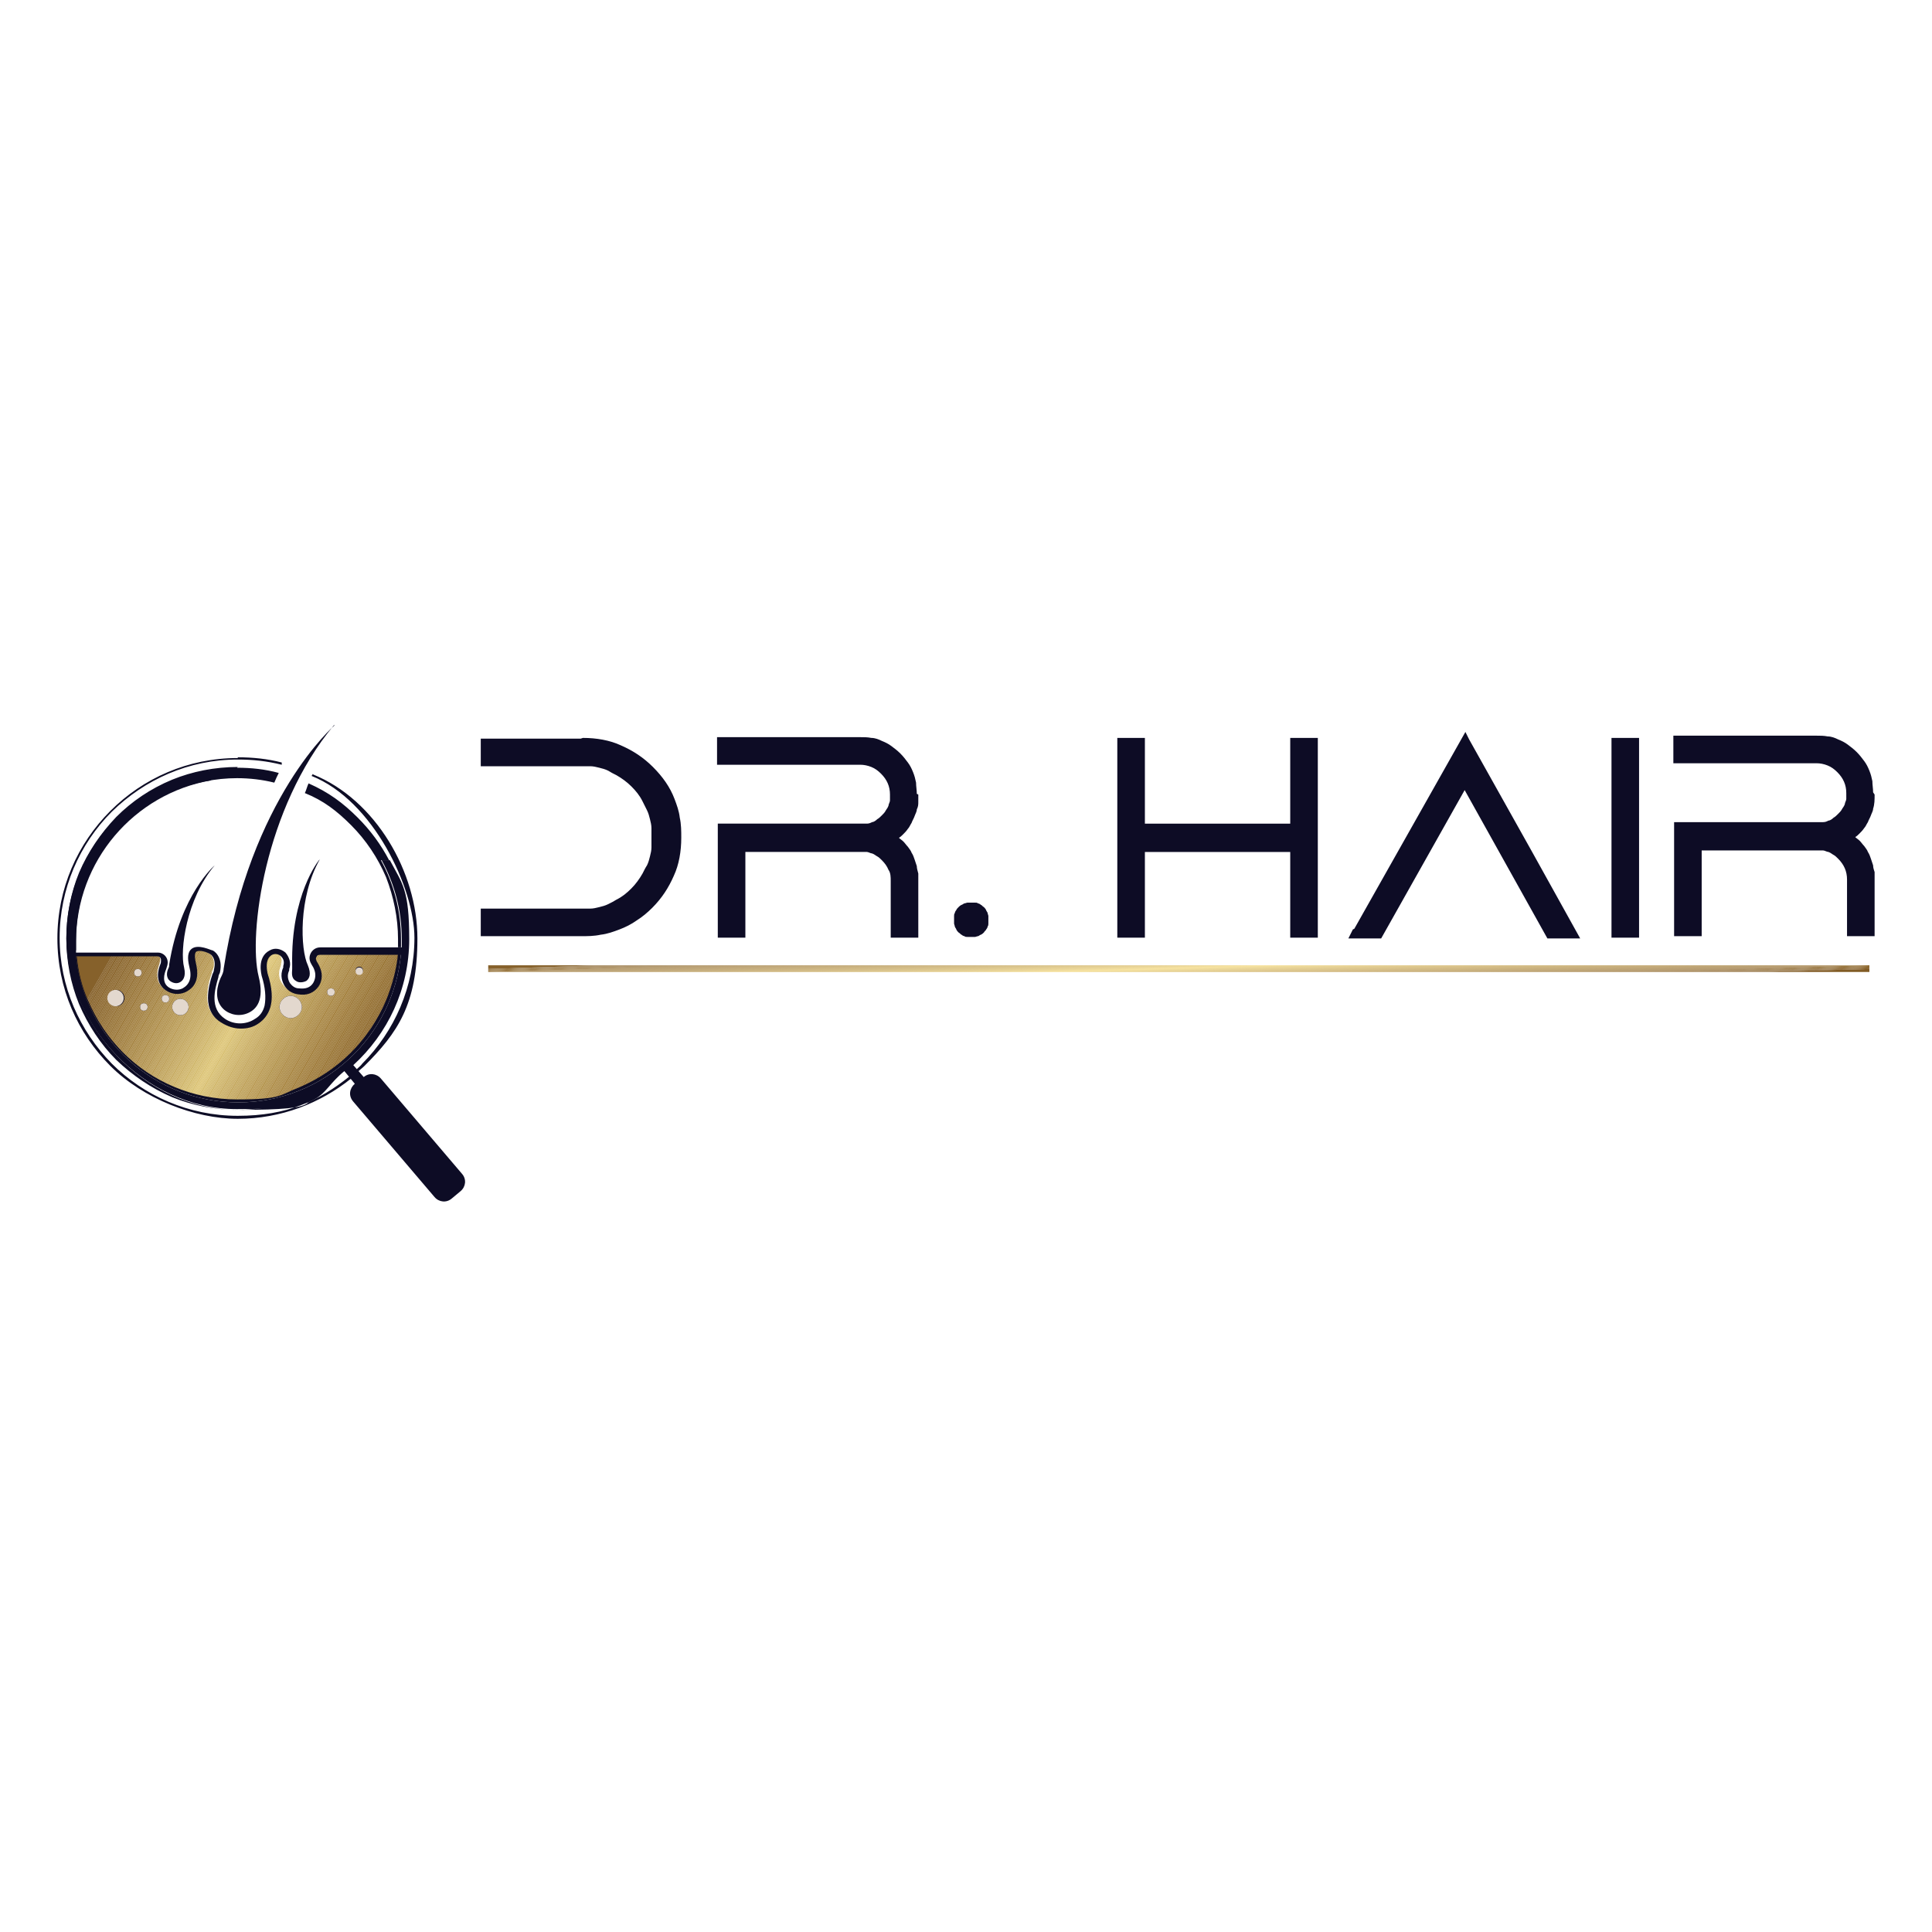 <?xml version="1.0" encoding="UTF-8"?>
<svg xmlns="http://www.w3.org/2000/svg" version="1.1" xmlns:xlink="http://www.w3.org/1999/xlink" viewBox="0 0 259.2 259.2">
  <!-- Generator: Adobe Illustrator 29.1.0, SVG Export Plug-In . SVG Version: 2.1.0 Build 142)  -->
  <defs>
    <style>
      .st0 {
        fill: #845e25;
      }

      .st1 {
        fill: #d0b05a;
      }

      .st2 {
        fill: #9b7737;
      }

      .st3 {
        fill: #a07e3f;
      }

      .st4 {
        fill: #a78645;
      }

      .st5 {
        fill: #a07b3a;
      }

      .st6 {
        fill: #c5a961;
      }

      .st7 {
        fill: #a07b36;
      }

      .st8 {
        fill: #a7833e;
      }

      .st9 {
        fill: #b79854;
      }

      .st10 {
        fill: #b69348;
      }

      .st11 {
        fill: #dfc166;
      }

      .st12 {
        fill: #997435;
      }

      .st13 {
        fill: #ddbe65;
      }

      .st14 {
        fill: #a58444;
      }

      .st15 {
        fill: #cdb269;
      }

      .st16 {
        fill: #aa853d;
      }

      .st17 {
        fill: #b08c41;
      }

      .st18 {
        fill: #c09f50;
      }

      .st19 {
        fill: #bc9a4d;
      }

      .st20 {
        fill: #ccac59;
      }

      .st21 {
        fill: #916b2c;
      }

      .st22 {
        fill: #977130;
      }

      .st23 {
        fill: #ba9b55;
      }

      .st24 {
        fill: #cfae59;
      }

      .st25 {
        fill: #8d6930;
      }

      .st26 {
        fill: #ad8c48;
      }

      .st27 {
        fill: #ac8b48;
      }

      .st28 {
        fill: #caaf66;
      }

      .st29 {
        fill: #916c2f;
      }

      .st30 {
        fill: #b28f46;
      }

      .st31 {
        fill: #896329;
      }

      .st32 {
        fill: #dbc376;
      }

      .st33 {
        fill: #946f31;
      }

      .st34 {
        fill: #9f7935;
      }

      .st35 {
        fill: #c7ac64;
      }

      .st36, .st37 {
        fill: #0d0c25;
      }

      .st38 {
        fill: #e4c669;
      }

      .st39 {
        fill: #dec066;
      }

      .st40 {
        fill: #b2924d;
      }

      .st41 {
        fill: #c5a351;
      }

      .st42 {
        fill: #997639;
      }

      .st43 {
        fill: #bc9e59;
      }

      .st44 {
        fill: #cbb067;
      }

      .st45 {
        fill: #8a642a;
      }

      .st46 {
        fill: #957136;
      }

      .st47 {
        fill: #ad883f;
      }

      .st48 {
        fill: #c9ae65;
      }

      .st49 {
        fill: #a9843c;
      }

      .st50 {
        fill: #ac8942;
      }

      .st51 {
        fill: #a27d37;
      }

      .st52 {
        fill: #bc9f5a;
      }

      .st53 {
        fill: #946f32;
      }

      .st54 {
        fill: #dcbd64;
      }

      .st55 {
        fill: #8b6428;
      }

      .st56 {
        fill: #aa8640;
      }

      .st57 {
        fill: #9d7a3c;
      }

      .st58 {
        fill: #8e672a;
      }

      .st59 {
        fill: #d3b35c;
      }

      .st60 {
        fill: #bea15b;
      }

      .st61 {
        fill: #a17e3d;
      }

      .st62 {
        fill: #b29350;
      }

      .st63 {
        fill: #946e2e;
      }

      .st64 {
        fill: #a4813f;
      }

      .st65 {
        fill: #b69753;
      }

      .st66 {
        fill: #d3b35e;
      }

      .st67 {
        fill: #b28e43;
      }

      .st68 {
        fill: #ccb168;
      }

      .st69 {
        fill: #a88643;
      }

      .st70 {
        fill: #8c672e;
      }

      .st71 {
        fill: #d4b45d;
      }

      .st72 {
        fill: #ae893f;
      }

      .st73 {
        fill: #ae8b43;
      }

      .st74 {
        fill: #bfa25c;
      }

      .st75 {
        fill: #cdb369;
      }

      .st76 {
        fill: #a68341;
      }

      .st77 {
        fill: #815b24;
      }

      .st78 {
        fill: #977234;
      }

      .st79 {
        fill: #cdac57;
      }

      .st80 {
        fill: #aa8845;
      }

      .st81 {
        fill: #ad8a43;
      }

      .st82 {
        fill: #9a7432;
      }

      .st83 {
        fill: #8a6328;
      }

      .st84 {
        fill: #9d7734;
      }

      .st85 {
        fill: #d4b55f;
      }

      .st86 {
        fill: #ad8d4b;
      }

      .st87 {
        fill: #aa8741;
      }

      .st88 {
        fill: #8b652a;
      }

      .st89 {
        fill: #be9d4f;
      }

      .st90 {
        fill: #edd070;
      }

      .st91 {
        fill: #c4a353;
      }

      .st92 {
        fill: #c4a860;
      }

      .st93 {
        fill: #c3a14f;
      }

      .st94 {
        fill: #c5a962;
      }

      .st95 {
        fill: #b99a54;
      }

      .st96 {
        fill: #cead58;
      }

      .st97 {
        fill: #bd9a4b;
      }

      .st98 {
        fill: #a17c36;
      }

      .st99 {
        fill: #926d30;
      }

      .st100 {
        fill: #a37e38;
      }

      .st101 {
        fill: #a6813a;
      }

      .st102 {
        fill: #967234;
      }

      .st103 {
        fill: #af8a40;
      }

      .st104 {
        fill: #ccab56;
      }

      .st105 {
        fill: #c09d4d;
      }

      .st106 {
        fill: #8e692f;
      }

      .st107 {
        fill: #866027;
      }

      .st108 {
        fill: #987538;
      }

      .st109 {
        fill: #be9b4b;
      }

      .st110 {
        fill: #987435;
      }

      .st111 {
        fill: #a98744;
      }

      .st112 {
        fill: #d2b96e;
      }

      .st113 {
        fill: #86612b;
      }

      .st114 {
        fill: #c3a760;
      }

      .st115 {
        fill: #96702f;
      }

      .st116 {
        fill: #a4803d;
      }

      .st117 {
        fill: #d1b15b;
      }

      .st118 {
        fill: #bda05a;
      }

      .st119 {
        fill: #af8e4a;
      }

      .st120 {
        fill: #9c793c;
      }

      .st121 {
        fill: #967236;
      }

      .st122 {
        fill: #a8843f;
      }

      .st123 {
        fill: #b49552;
      }

      .st124 {
        fill: #a17c3a;
      }

      .st125 {
        fill: #d6b760;
      }

      .st126 {
        fill: #977438;
      }

      .st127 {
        fill: #a98540;
      }

      .st128 {
        fill: #c9a957;
      }

      .st129 {
        fill: #906b2f;
      }

      .st130 {
        fill: #9a7536;
      }

      .st131 {
        fill: #e5c86b;
      }

      .st132 {
        fill: #c9ae66;
      }

      .st133 {
        fill: #a37f3c;
      }

      .st134 {
        fill: #9e7a39;
      }

      .st135 {
        fill: #8f6a30;
      }

      .st136 {
        fill: #af8c44;
      }

      .st137 {
        fill: #89652d;
      }

      .st138, .st139 {
        fill: none;
      }

      .st140 {
        fill: #946d2e;
      }

      .st141 {
        fill: #e9cc6d;
      }

      .st142 {
        fill: #d5b65f;
      }

      .st143 {
        fill: #d1b76d;
      }

      .st144 {
        fill: #b18e45;
      }

      .st145 {
        fill: #dcbd63;
      }

      .st146 {
        fill: #835c25;
      }

      .st147 {
        fill: #d2b25d;
      }

      .st148 {
        fill: #e8ca6d;
      }

      .st149 {
        fill: #b49044;
      }

      .st150 {
        fill: #9e7834;
      }

      .st151 {
        fill: #d9bb63;
      }

      .st152 {
        fill: #916d33;
      }

      .st153 {
        fill: #e5c76a;
      }

      .st154 {
        fill: #b89953;
      }

      .st155 {
        fill: #daba61;
      }

      .st156 {
        fill: #9a773a;
      }

      .st157 {
        fill: #c1a051;
      }

      .st158 {
        fill: #957033;
      }

      .st159 {
        fill: #cdae5a;
      }

      .st160 {
        fill: #9f7c3e;
      }

      .st161 {
        fill: #c7a552;
      }

      .st162 {
        fill: #d1b86d;
      }

      .st163 {
        fill: #c29f4e;
      }

      .st164 {
        fill: #d0b05c;
      }

      .st165 {
        fill: #bea15a;
      }

      .st166 {
        fill: #8b6529;
      }

      .st167 {
        fill: #c19e4e;
      }

      .st168 {
        fill: #dfc167;
      }

      .st169 {
        fill: #a6823e;
      }

      .st170 {
        fill: #c6aa63;
      }

      .st171 {
        fill: #dec678;
      }

      .st172 {
        fill: #b1924f;
      }

      .st173 {
        fill: #825b24;
      }

      .st174 {
        clip-path: url(#clippath-1);
      }

      .st175 {
        fill: #bb9c56;
      }

      .st176 {
        fill: #b08f4b;
      }

      .st177 {
        fill: #845e26;
      }

      .st178 {
        fill: #bfa25b;
      }

      .st179 {
        fill: #b59650;
      }

      .st180 {
        fill: #efd271;
      }

      .st181 {
        fill: #bb994d;
      }

      .st182 {
        fill: #9e7b3d;
      }

      .st183 {
        fill: #c7a755;
      }

      .st184 {
        fill: #a17f40;
      }

      .st185 {
        fill: #d5bd71;
      }

      .st186 {
        fill: #b49147;
      }

      .st187 {
        fill: #936e31;
      }

      .st188 {
        fill: #b39451;
      }

      .st189 {
        fill: #a5813d;
      }

      .st190 {
        fill: #ab8946;
      }

      .st191 {
        fill: #b1914e;
      }

      .st192 {
        fill: #ba9c57;
      }

      .st193 {
        fill: #906c32;
      }

      .st194 {
        fill: #d7be72;
      }

      .st195 {
        fill: #bd9f58;
      }

      .st196 {
        fill: #926c2d;
      }

      .st197 {
        fill: #d3ba6f;
      }

      .st198 {
        fill: #957032;
      }

      .st199 {
        fill: #e2c468;
      }

      .st200 {
        fill: #a27d3b;
      }

      .st201 {
        fill: #b99b56;
      }

      .st202 {
        fill: #88632c;
      }

      .st203 {
        fill: #936c2d;
      }

      .st204 {
        fill: #b59145;
      }

      .st205 {
        fill: #916c31;
      }

      .st206 {
        fill: #caa955;
      }

      .st207 {
        fill: #a68442;
      }

      .st208 {
        fill: #b18d42;
      }

      .st209 {
        fill: #ab8b49;
      }

      .st210 {
        fill: #d8b962;
      }

      .st211 {
        fill: #d6b75f;
      }

      .st212 {
        fill: #997536;
      }

      .st213 {
        fill: #b4954f;
      }

      .st37, .st214 {
        fill-rule: evenodd;
      }

      .st215 {
        fill: #9d7a39;
      }

      .st216 {
        fill: #c2a152;
      }

      .st217 {
        fill: #896429;
      }

      .st218 {
        fill: #9c7939;
      }

      .st219 {
        fill: #d5b55e;
      }

      .st220 {
        fill: #d0b66c;
      }

      .st221, .st214 {
        fill: #e3d8ce;
      }

      .st222 {
        fill: #a3803f;
      }

      .st223 {
        fill: #d9c174;
      }

      .st224 {
        fill: #a38142;
      }

      .st225 {
        fill: #b8954a;
      }

      .st226 {
        fill: #e2c368;
      }

      .st227 {
        fill: #a17d3c;
      }

      .st228 {
        fill: #d8b961;
      }

      .st229 {
        clip-path: url(#clippath-3);
      }

      .st230 {
        fill: #cfaf5b;
      }

      .st231 {
        fill: #8f6a31;
      }

      .st232 {
        fill: #9b7533;
      }

      .st233 {
        fill: #9b7636;
      }

      .st234 {
        fill: #8c672f;
      }

      .st235 {
        fill: #c6a452;
      }

      .st236 {
        fill: #a28041;
      }

      .st237 {
        fill: #eccf6f;
      }

      .st238 {
        fill: #dbbc62;
      }

      .st239 {
        fill: #c6aa62;
      }

      .st240 {
        fill: #835d25;
      }

      .st241 {
        fill: #a78543;
      }

      .st242 {
        fill: #ba974b;
      }

      .st243 {
        fill: #9d7938;
      }

      .st244 {
        fill: #977337;
      }

      .st245 {
        fill: #b38f43;
      }

      .st246 {
        fill: #906a2e;
      }

      .st247 {
        fill: #ceb46a;
      }

      .st248 {
        fill: #d2b25b;
      }

      .st249 {
        fill: #debf65;
      }

      .st250 {
        fill: #886228;
      }

      .st139 {
        clip-rule: evenodd;
      }

      .st251 {
        fill: #cbab58;
      }

      .st252 {
        fill: #ba9748;
      }

      .st253 {
        fill: #997332;
      }

      .st254 {
        fill: #8e6930;
      }

      .st255 {
        fill: #865f26;
      }

      .st256 {
        fill: #af8f4d;
      }

      .st257 {
        fill: #e0c267;
      }

      .st258 {
        fill: #d4bc70;
      }

      .st259 {
        fill: #a47e38;
      }

      .st260 {
        fill: #cbaa56;
      }

      .st261 {
        fill: #a98847;
      }

      .st262 {
        fill: #9f7b3b;
      }

      .st263 {
        fill: #a68545;
      }

      .st264 {
        fill: #b69245;
      }

      .st265 {
        fill: #bf9e4f;
      }

      .st266 {
        fill: #b79446;
      }

      .st267 {
        fill: #aa8a48;
      }

      .st268 {
        fill: #c0a45d;
      }

      .st269 {
        fill: #e6c96c;
      }

      .st270 {
        fill: #c8a653;
      }

      .st271 {
        fill: #926e33;
      }

      .st272 {
        fill: #a88746;
      }

      .st273 {
        fill: #9b773a;
      }

      .st274 {
        fill: #dbc375;
      }

      .st275 {
        fill: #bc994a;
      }

      .st276 {
        fill: #bb9d58;
      }

      .st277 {
        fill: #906a2c;
      }

      .st278 {
        fill: #e4c66a;
      }

      .st279 {
        fill: #987335;
      }

      .st280 {
        fill: #f2d573;
      }

      .st281 {
        fill: #ddbe64;
      }

      .st282 {
        fill: #bf9c4c;
      }

      .st283 {
        fill: #9e7a3a;
      }

      .st284 {
        display: none;
      }

      .st285 {
        fill: #8f682b;
      }

      .st286 {
        fill: #89642c;
      }

      .st287 {
        fill: #a68039;
      }

      .st288 {
        fill: #bb984c;
      }

      .st289 {
        fill: #9c7737;
      }

      .st290 {
        fill: #c5a454;
      }

      .st291 {
        fill: #ae8e4c;
      }

      .st292 {
        fill: #9a7636;
      }

      .st293 {
        fill: #ab863d;
      }

      .st294 {
        fill: #c9a754;
      }

      .st295 {
        fill: #a8833b;
      }

      .st296 {
        fill: #a27e3b;
      }

      .st297 {
        fill: #b79852;
      }

      .st298 {
        fill: #a48242;
      }

      .st299 {
        fill: #c8a856;
      }

      .st300 {
        fill: #8f692d;
      }

      .st301 {
        fill: #bea059;
      }

      .st302 {
        fill: #967133;
      }

      .st303 {
        fill: #b08d45;
      }

      .st304 {
        fill: #b59652;
      }

      .st305 {
        fill: #876026;
      }

      .st306 {
        fill: #c8ac64;
      }

      .st307 {
        fill: #a57f39;
      }

      .st308 {
        fill: #d4bb70;
      }

      .st309 {
        fill: #8d672a;
      }

      .st310 {
        fill: #b9964b;
      }

      .st311 {
        fill: #bb9849;
      }

      .st312 {
        fill: #b1904c;
      }

      .st313 {
        fill: #e9cc6e;
      }

      .st314 {
        fill: #af8b41;
      }

      .st315 {
        fill: #845d25;
      }

      .st316 {
        fill: #9c7633;
      }

      .st317 {
        fill: #956f2f;
      }

      .st318 {
        fill: #d1b15c;
      }

      .st319 {
        fill: #b89a55;
      }

      .st320 {
        fill: #c3a252;
      }

      .st321 {
        fill: #ab8a47;
      }

      .st322 {
        fill: #c0a35c;
      }

      .st323 {
        fill: #8c6629;
      }

      .st324 {
        fill: #8f6b32;
      }

      .st325 {
        fill: #c7ab63;
      }

      .st326 {
        clip-path: url(#clippath-2);
      }

      .st327 {
        fill: #8d682e;
      }

      .st328 {
        fill: #bd9c4e;
      }

      .st329 {
        fill: #a58343;
      }

      .st330 {
        fill: #8a652d;
      }

      .st331 {
        fill: #8d682f;
      }

      .st332 {
        fill: #8f692b;
      }

      .st333 {
        fill: #916d31;
      }

      .st334 {
        fill: #f1d472;
      }

      .st335 {
        fill: #dcc477;
      }

      .st336 {
        fill: #936e32;
      }

      .st337 {
        fill: #b99648;
      }

      .st338 {
        fill: #c1a55e;
      }

      .st339 {
        fill: #d7b860;
      }

      .st340 {
        fill: #c6a655;
      }

      .st341 {
        fill: #936f34;
      }

      .st342 {
        fill: #ae8d49;
      }

      .st343 {
        fill: #ab8841;
      }

      .st344 {
        fill: #9c7838;
      }

      .st345 {
        fill: #b69751;
      }

      .st346 {
        fill: #9f7b39;
      }

      .st347 {
        fill: #8d682c;
      }

      .st348 {
        fill: #a07d3f;
      }

      .st349 {
        fill: #926d32;
      }

      .st350 {
        fill: #e6c96b;
      }

      .st351 {
        fill: #d8c073;
      }

      .st352 {
        fill: #e3c568;
      }

      .st353 {
        fill: #d7b861;
      }

      .st354 {
        fill: #8b662e;
      }

      .st355 {
        fill: #b3944f;
      }

      .st356 {
        fill: #997331;
      }

      .st357 {
        fill: #dbbc63;
      }

      .st358 {
        fill: #a7823b;
      }

      .st359 {
        fill: #876128;
      }

      .st360 {
        fill: #ac8c4a;
      }

      .st361 {
        fill: #c4a861;
      }

      .st362 {
        fill: #c1a45d;
      }

      .st363 {
        fill: #a07c3b;
      }

      .st364 {
        fill: #b59248;
      }

      .st365 {
        fill: #8e692d;
      }

      .st366 {
        fill: #eacd6e;
      }

      .st367 {
        fill: #c8ad65;
      }

      .st368 {
        fill: #caaa58;
      }

      .st369 {
        clip-path: url(#clippath);
      }

      .st370 {
        fill: #906b30;
      }

      .st371 {
        fill: #876127;
      }

      .st372 {
        fill: #bc9e57;
      }

      .st373 {
        fill: #cfb56b;
      }

      .st374 {
        fill: #936f35;
      }

      .st375 {
        fill: #9f7a35;
      }

      .st376 {
        fill: #d6be72;
      }

      .st377 {
        fill: #987230;
      }

      .st378 {
        fill: #8d672c;
      }

      .st379 {
        fill: #e8ca6c;
      }

      .st380 {
        fill: #c2a55e;
      }

      .st381 {
        fill: #947035;
      }

      .st382 {
        fill: #c3a75f;
      }

      .st383 {
        fill: #b89547;
      }

      .st384 {
        fill: #865f27;
      }

      .st385 {
        fill: #896328;
      }

      .st386 {
        fill: #946f33;
      }

      .st387 {
        fill: #ac873e;
      }

      .st388 {
        fill: #c4a250;
      }

      .st389 {
        fill: #a27f3e;
      }

      .st390 {
        fill: #987334;
      }

      .st391 {
        fill: #87622b;
      }

      .st392 {
        fill: #aa8948;
      }

      .st393 {
        fill: #e3c569;
      }

      .st394 {
        fill: #977334;
      }

      .st395 {
        fill: #855f26;
      }

      .st396 {
        fill: #8c682f;
      }

      .st397 {
        fill: #9b783b;
      }

      .st398 {
        fill: #b79449;
      }

      .st399 {
        fill: #8c662b;
      }

      .st400 {
        fill: #b3934e;
      }

      .st401 {
        fill: #886227;
      }

      .st402 {
        fill: #b39046;
      }

      .st403 {
        fill: #b0904d;
      }

      .st404 {
        fill: #c2a65f;
      }

      .st405 {
        fill: #8b662d;
      }

      .st406 {
        fill: #a58240;
      }
    </style>
    <clipPath id="clippath">
      <path class="st139" d="M32.2,137.9c-.9,0-1.8-.3-2.6-.8-1.2-.8-1.8-1.9-1.8-3.3,0-1.2.3-2.4.6-3.2,0-.2.1-.4.2-.6.4-1.5-.5-2.1-.5-2.1-.4-.2-1.5-.6-1.9-.3-.2.2-.3.8,0,1.6.7,2.5-.6,3.5-1.4,3.8-.8.4-1.8.3-2.6-.2-1.1-.7-1.4-2-.8-3.5,0-.2.1-.4.1-.6h0c0-.3-.2-.5-.5-.5h-10.9c1.2,11,10.5,19.6,21.8,19.6s20.9-8.8,21.8-20h-10.9c-.2,0-.4,0-.6.2-.1.1-.2.3,0,.7.2.3.4.7.5,1,.3.8.2,1.7-.3,2.4-.6.8-1.5,1.2-2.7,1-.7-.1-1.4-.5-1.8-1.1-.4-.5-.7-1.4-.2-2.5,0,0,0-.1,0-.2.2-.5,0-1-.3-1.3-.3-.3-.8-.4-1.2-.2-1.1.6-.7,2.4-.6,2.5,1.3,4,0,5.8-1.2,6.7-.7.5-1.5.7-2.4.7"/>
    </clipPath>
    <clipPath id="clippath-1">
      <rect class="st138" x="10.1" y="127.4" width="43.7" height="20.5"/>
    </clipPath>
    <clipPath id="clippath-2">
      <rect class="st138" x="65.5" y="129.5" width="185.4" height=".9"/>
    </clipPath>
    <clipPath id="clippath-3">
      <rect class="st138" x="65.5" y="129.5" width="185.4" height=".9"/>
    </clipPath>
  </defs>
  <g id="fundo" class="st284">
    <rect class="st221" width="259.2" height="259.2"/>
  </g>
  <g id="Camada_1">
    <g class="st369">
      <g class="st174">
        <polygon class="st113" points="15.5 127.4 10.1 136.9 10.1 127.4 15.5 127.4"/>
        <polygon class="st113" points="15.7 127.4 10.1 137.3 10.1 136.9 15.5 127.4 15.7 127.4"/>
        <polygon class="st391" points="15.9 127.4 10.1 137.6 10.1 137.3 15.7 127.4 15.9 127.4"/>
        <polygon class="st202" points="16.1 127.4 10.1 138 10.1 137.6 15.9 127.4 16.1 127.4"/>
        <polygon class="st286" points="16.4 127.4 10.1 138.4 10.1 138 16.1 127.4 16.4 127.4"/>
        <polygon class="st137" points="16.6 127.4 10.1 138.8 10.1 138.4 16.4 127.4 16.6 127.4"/>
        <polygon class="st330" points="16.8 127.4 10.1 139.2 10.1 138.8 16.6 127.4 16.8 127.4"/>
        <polygon class="st354" points="17 127.4 10.1 139.6 10.1 139.2 16.8 127.4 17 127.4"/>
        <polygon class="st234" points="17.3 127.4 10.1 140 10.1 139.6 17 127.4 17.3 127.4"/>
        <polygon class="st396" points="17.5 127.4 10.1 140.4 10.1 140 17.3 127.4 17.5 127.4"/>
        <polygon class="st25" points="17.7 127.4 10.1 140.8 10.1 140.4 17.5 127.4 17.7 127.4"/>
        <polygon class="st254" points="17.9 127.4 10.1 141.2 10.1 140.8 17.7 127.4 17.9 127.4"/>
        <polygon class="st231" points="18.1 127.4 10.1 141.6 10.1 141.2 17.9 127.4 18.1 127.4"/>
        <polygon class="st324" points="18.4 127.4 10.1 142 10.1 141.6 18.1 127.4 18.4 127.4"/>
        <polygon class="st193" points="18.6 127.4 10.1 142.4 10.1 142 18.4 127.4 18.6 127.4"/>
        <polygon class="st152" points="18.8 127.4 10.1 142.8 10.1 142.4 18.6 127.4 18.8 127.4"/>
        <polygon class="st271" points="19 127.4 10.1 143.2 10.1 142.8 18.8 127.4 19 127.4"/>
        <polygon class="st341" points="19.3 127.4 10.1 143.6 10.1 143.2 19 127.4 19.3 127.4"/>
        <polygon class="st374" points="19.5 127.4 10.1 144 10.1 143.6 19.3 127.4 19.5 127.4"/>
        <polygon class="st381" points="19.7 127.4 10.1 144.4 10.1 144 19.5 127.4 19.7 127.4"/>
        <polygon class="st46" points="19.9 127.4 10.1 144.8 10.1 144.4 19.7 127.4 19.9 127.4"/>
        <polygon class="st121" points="20.1 127.4 10.1 145.1 10.1 144.8 19.9 127.4 20.1 127.4"/>
        <polygon class="st244" points="20.4 127.4 10.1 145.5 10.1 145.1 20.1 127.4 20.4 127.4"/>
        <polygon class="st126" points="20.6 127.4 10.1 145.9 10.1 145.5 20.4 127.4 20.6 127.4"/>
        <polygon class="st108" points="20.8 127.4 10.1 146.3 10.1 145.9 20.6 127.4 20.8 127.4"/>
        <polygon class="st42" points="21 127.4 10.1 146.7 10.1 146.3 20.8 127.4 21 127.4"/>
        <polygon class="st156" points="21.3 127.4 10.1 147.1 10.1 146.7 21 127.4 21.3 127.4"/>
        <polygon class="st273" points="21.5 127.4 10.1 147.5 10.1 147.1 21.3 127.4 21.5 127.4"/>
        <polygon class="st397" points="21.7 127.4 10.1 147.9 10.1 147.9 10.1 147.5 21.5 127.4 21.7 127.4"/>
        <polygon class="st120" points="21.9 127.4 10.3 147.9 10.1 147.9 21.7 127.4 21.9 127.4"/>
        <polygon class="st57" points="22.2 127.4 10.6 147.9 10.3 147.9 21.9 127.4 22.2 127.4"/>
        <polygon class="st182" points="22.4 127.4 10.8 147.9 10.6 147.9 22.2 127.4 22.4 127.4"/>
        <polygon class="st160" points="22.6 127.4 11 147.9 10.8 147.9 22.4 127.4 22.6 127.4"/>
        <polygon class="st348" points="22.8 127.4 11.2 147.9 11 147.9 22.6 127.4 22.8 127.4"/>
        <polygon class="st3" points="23 127.4 11.5 147.9 11.2 147.9 22.8 127.4 23 127.4"/>
        <polygon class="st184" points="23.3 127.4 11.7 147.9 11.5 147.9 23 127.4 23.3 127.4"/>
        <polygon class="st236" points="23.5 127.4 11.9 147.9 11.7 147.9 23.3 127.4 23.5 127.4"/>
        <polygon class="st224" points="23.7 127.4 12.1 147.9 11.9 147.9 23.5 127.4 23.7 127.4"/>
        <polygon class="st298" points="23.9 127.4 12.4 147.9 12.1 147.9 23.7 127.4 23.9 127.4"/>
        <polygon class="st329" points="24.2 127.4 12.6 147.9 12.4 147.9 23.9 127.4 24.2 127.4"/>
        <polygon class="st14" points="24.4 127.4 12.8 147.9 12.6 147.9 24.2 127.4 24.4 127.4"/>
        <polygon class="st263" points="24.6 127.4 13 147.9 12.8 147.9 24.4 127.4 24.6 127.4"/>
        <polygon class="st4" points="24.8 127.4 13.2 147.9 13 147.9 24.6 127.4 24.8 127.4"/>
        <polygon class="st272" points="25.1 127.4 13.5 147.9 13.2 147.9 24.8 127.4 25.1 127.4"/>
        <polygon class="st261" points="25.3 127.4 13.7 147.9 13.5 147.9 25.1 127.4 25.3 127.4"/>
        <polygon class="st392" points="25.5 127.4 13.9 147.9 13.7 147.9 25.3 127.4 25.5 127.4"/>
        <polygon class="st267" points="25.7 127.4 14.1 147.9 13.9 147.9 25.5 127.4 25.7 127.4"/>
        <polygon class="st209" points="25.9 127.4 14.4 147.9 14.1 147.9 25.7 127.4 25.9 127.4"/>
        <polygon class="st360" points="26.2 127.4 14.6 147.9 14.4 147.9 25.9 127.4 26.2 127.4"/>
        <polygon class="st86" points="26.4 127.4 14.8 147.9 14.6 147.9 26.2 127.4 26.4 127.4"/>
        <polygon class="st291" points="26.6 127.4 15 147.9 14.8 147.9 26.4 127.4 26.6 127.4"/>
        <polygon class="st256" points="26.8 127.4 15.2 147.9 15 147.9 26.6 127.4 26.8 127.4"/>
        <polygon class="st403" points="27.1 127.4 15.5 147.9 15.2 147.9 26.8 127.4 27.1 127.4"/>
        <polygon class="st191" points="27.3 127.4 15.7 147.9 15.5 147.9 27.1 127.4 27.3 127.4"/>
        <polygon class="st172" points="27.5 127.4 15.9 147.9 15.7 147.9 27.3 127.4 27.5 127.4"/>
        <polygon class="st62" points="27.7 127.4 16.1 147.9 15.9 147.9 27.5 127.4 27.7 127.4"/>
        <polygon class="st188" points="27.9 127.4 16.4 147.9 16.1 147.9 27.7 127.4 27.9 127.4"/>
        <polygon class="st123" points="28.2 127.4 16.6 147.9 16.4 147.9 27.9 127.4 28.2 127.4"/>
        <polygon class="st304" points="28.4 127.4 16.8 147.9 16.6 147.9 28.2 127.4 28.4 127.4"/>
        <polygon class="st65" points="28.6 127.4 17 147.9 16.8 147.9 28.4 127.4 28.6 127.4"/>
        <polygon class="st9" points="28.8 127.4 17.3 147.9 17 147.9 28.6 127.4 28.8 127.4"/>
        <polygon class="st319" points="29.1 127.4 17.5 147.9 17.3 147.9 28.8 127.4 29.1 127.4"/>
        <polygon class="st201" points="29.3 127.4 17.7 147.9 17.5 147.9 29.1 127.4 29.3 127.4"/>
        <polygon class="st192" points="29.5 127.4 17.9 147.9 17.7 147.9 29.3 127.4 29.5 127.4"/>
        <polygon class="st276" points="29.7 127.4 18.1 147.9 17.9 147.9 29.5 127.4 29.7 127.4"/>
        <polygon class="st43" points="30 127.4 18.4 147.9 18.1 147.9 29.7 127.4 30 127.4"/>
        <polygon class="st52" points="30.2 127.4 18.6 147.9 18.4 147.9 30 127.4 30.2 127.4"/>
        <polygon class="st118" points="30.4 127.4 18.8 147.9 18.6 147.9 30.2 127.4 30.4 127.4"/>
        <polygon class="st60" points="30.6 127.4 19 147.9 18.8 147.9 30.4 127.4 30.6 127.4"/>
        <polygon class="st74" points="30.8 127.4 19.3 147.9 19 147.9 30.6 127.4 30.8 127.4"/>
        <polygon class="st268" points="31.1 127.4 19.5 147.9 19.3 147.9 30.8 127.4 31.1 127.4"/>
        <polygon class="st338" points="31.3 127.4 19.7 147.9 19.5 147.9 31.1 127.4 31.3 127.4"/>
        <polygon class="st404" points="31.5 127.4 19.9 147.9 19.7 147.9 31.3 127.4 31.5 127.4"/>
        <polygon class="st114" points="31.7 127.4 20.2 147.9 19.9 147.9 31.5 127.4 31.7 127.4"/>
        <polygon class="st361" points="32 127.4 20.4 147.9 20.2 147.9 31.7 127.4 32 127.4"/>
        <polygon class="st94" points="32.2 127.4 20.6 147.9 20.4 147.9 32 127.4 32.2 127.4"/>
        <polygon class="st170" points="32.4 127.4 20.8 147.9 20.6 147.9 32.2 127.4 32.4 127.4"/>
        <polygon class="st35" points="32.6 127.4 21 147.9 20.8 147.9 32.4 127.4 32.6 127.4"/>
        <polygon class="st367" points="32.9 127.4 21.3 147.9 21 147.9 32.6 127.4 32.9 127.4"/>
        <polygon class="st132" points="33.1 127.4 21.5 147.9 21.3 147.9 32.9 127.4 33.1 127.4"/>
        <polygon class="st28" points="33.3 127.4 21.7 147.9 21.5 147.9 33.1 127.4 33.3 127.4"/>
        <polygon class="st44" points="33.5 127.4 21.9 147.9 21.7 147.9 33.3 127.4 33.5 127.4"/>
        <polygon class="st68" points="33.7 127.4 22.2 147.9 21.9 147.9 33.5 127.4 33.7 127.4"/>
        <polygon class="st75" points="34 127.4 22.4 147.9 22.2 147.9 33.7 127.4 34 127.4"/>
        <polygon class="st247" points="34.2 127.4 22.6 147.9 22.4 147.9 34 127.4 34.2 127.4"/>
        <polygon class="st373" points="34.4 127.4 22.8 147.9 22.6 147.9 34.2 127.4 34.4 127.4"/>
        <polygon class="st220" points="34.6 127.4 23 147.9 22.8 147.9 34.4 127.4 34.6 127.4"/>
        <polygon class="st162" points="34.9 127.4 23.3 147.9 23 147.9 34.6 127.4 34.9 127.4"/>
        <polygon class="st112" points="35.1 127.4 23.5 147.9 23.3 147.9 34.9 127.4 35.1 127.4"/>
        <polygon class="st197" points="35.3 127.4 23.7 147.9 23.5 147.9 35.1 127.4 35.3 127.4"/>
        <polygon class="st258" points="35.5 127.4 23.9 147.9 23.7 147.9 35.3 127.4 35.5 127.4"/>
        <polygon class="st185" points="35.7 127.4 24.2 147.9 23.9 147.9 35.5 127.4 35.7 127.4"/>
        <polygon class="st194" points="36 127.4 24.4 147.9 24.2 147.9 35.7 127.4 36 127.4"/>
        <polygon class="st351" points="36.2 127.4 24.6 147.9 24.4 147.9 36 127.4 36.2 127.4"/>
        <polygon class="st223" points="36.4 127.4 24.8 147.9 24.6 147.9 36.2 127.4 36.4 127.4"/>
        <polygon class="st32" points="36.6 127.4 25.1 147.9 24.8 147.9 36.4 127.4 36.6 127.4"/>
        <polygon class="st335" points="36.9 127.4 25.3 147.9 25.1 147.9 36.6 127.4 36.9 127.4"/>
        <polygon class="st171" points="37.1 127.4 25.5 147.9 25.3 147.9 36.9 127.4 37.1 127.4"/>
        <polygon class="st171" points="37.3 127.4 25.7 147.9 25.5 147.9 37.1 127.4 37.3 127.4"/>
        <polygon class="st335" points="37.5 127.4 25.9 147.9 25.7 147.9 37.3 127.4 37.5 127.4"/>
        <polygon class="st274" points="37.7 127.4 26.1 147.9 25.9 147.9 37.5 127.4 37.7 127.4"/>
        <polygon class="st223" points="38 127.4 26.4 147.9 26.1 147.9 37.7 127.4 38 127.4"/>
        <polygon class="st351" points="38.2 127.4 26.6 147.9 26.4 147.9 38 127.4 38.2 127.4"/>
        <polygon class="st376" points="38.4 127.4 26.8 147.9 26.6 147.9 38.2 127.4 38.4 127.4"/>
        <polygon class="st185" points="38.6 127.4 27 147.9 26.8 147.9 38.4 127.4 38.6 127.4"/>
        <polygon class="st308" points="38.8 127.4 27.2 147.9 27 147.9 38.6 127.4 38.8 127.4"/>
        <polygon class="st197" points="39 127.4 27.4 147.9 27.2 147.9 38.8 127.4 39 127.4"/>
        <polygon class="st112" points="39.3 127.4 27.7 147.9 27.4 147.9 39 127.4 39.3 127.4"/>
        <polygon class="st143" points="39.5 127.4 27.9 147.9 27.7 147.9 39.3 127.4 39.5 127.4"/>
        <polygon class="st220" points="39.7 127.4 28.1 147.9 27.9 147.9 39.5 127.4 39.7 127.4"/>
        <polygon class="st373" points="39.9 127.4 28.3 147.9 28.1 147.9 39.7 127.4 39.9 127.4"/>
        <polygon class="st247" points="40.1 127.4 28.5 147.9 28.3 147.9 39.9 127.4 40.1 127.4"/>
        <polygon class="st15" points="40.3 127.4 28.7 147.9 28.5 147.9 40.1 127.4 40.3 127.4"/>
        <polygon class="st68" points="40.5 127.4 29 147.9 28.7 147.9 40.3 127.4 40.5 127.4"/>
        <polygon class="st44" points="40.8 127.4 29.2 147.9 29 147.9 40.5 127.4 40.8 127.4"/>
        <polygon class="st28" points="41 127.4 29.4 147.9 29.2 147.9 40.8 127.4 41 127.4"/>
        <polygon class="st48" points="41.2 127.4 29.6 147.9 29.4 147.9 41 127.4 41.2 127.4"/>
        <polygon class="st306" points="41.4 127.4 29.8 147.9 29.6 147.9 41.2 127.4 41.4 127.4"/>
        <polygon class="st325" points="41.6 127.4 30 147.9 29.8 147.9 41.4 127.4 41.6 127.4"/>
        <polygon class="st239" points="41.8 127.4 30.3 147.9 30 147.9 41.6 127.4 41.8 127.4"/>
        <polygon class="st6" points="42.1 127.4 30.5 147.9 30.3 147.9 41.8 127.4 42.1 127.4"/>
        <polygon class="st92" points="42.3 127.4 30.7 147.9 30.5 147.9 42.1 127.4 42.3 127.4"/>
        <polygon class="st382" points="42.5 127.4 30.9 147.9 30.7 147.9 42.3 127.4 42.5 127.4"/>
        <polygon class="st380" points="42.7 127.4 31.1 147.9 30.9 147.9 42.5 127.4 42.7 127.4"/>
        <polygon class="st362" points="42.9 127.4 31.3 147.9 31.1 147.9 42.7 127.4 42.9 127.4"/>
        <polygon class="st322" points="43.1 127.4 31.6 147.9 31.3 147.9 42.9 127.4 43.1 127.4"/>
        <polygon class="st178" points="43.4 127.4 31.8 147.9 31.6 147.9 43.1 127.4 43.4 127.4"/>
        <polygon class="st165" points="43.6 127.4 32 147.9 31.8 147.9 43.4 127.4 43.6 127.4"/>
        <polygon class="st301" points="43.8 127.4 32.2 147.9 32 147.9 43.6 127.4 43.8 127.4"/>
        <polygon class="st195" points="44 127.4 32.4 147.9 32.2 147.9 43.8 127.4 44 127.4"/>
        <polygon class="st372" points="44.2 127.4 32.6 147.9 32.4 147.9 44 127.4 44.2 127.4"/>
        <polygon class="st175" points="44.4 127.4 32.9 147.9 32.6 147.9 44.2 127.4 44.4 127.4"/>
        <polygon class="st23" points="44.7 127.4 33.1 147.9 32.9 147.9 44.4 127.4 44.7 127.4"/>
        <polygon class="st95" points="44.9 127.4 33.3 147.9 33.1 147.9 44.7 127.4 44.9 127.4"/>
        <polygon class="st154" points="45.1 127.4 33.5 147.9 33.3 147.9 44.9 127.4 45.1 127.4"/>
        <polygon class="st297" points="45.3 127.4 33.7 147.9 33.5 147.9 45.1 127.4 45.3 127.4"/>
        <polygon class="st345" points="45.5 127.4 33.9 147.9 33.7 147.9 45.3 127.4 45.5 127.4"/>
        <polygon class="st179" points="45.7 127.4 34.2 147.9 33.9 147.9 45.5 127.4 45.7 127.4"/>
        <polygon class="st213" points="46 127.4 34.4 147.9 34.2 147.9 45.7 127.4 46 127.4"/>
        <polygon class="st355" points="46.2 127.4 34.6 147.9 34.4 147.9 46 127.4 46.2 127.4"/>
        <polygon class="st400" points="46.4 127.4 34.8 147.9 34.6 147.9 46.2 127.4 46.4 127.4"/>
        <polygon class="st40" points="46.6 127.4 35 147.9 34.8 147.9 46.4 127.4 46.6 127.4"/>
        <polygon class="st312" points="46.8 127.4 35.2 147.9 35 147.9 46.6 127.4 46.8 127.4"/>
        <polygon class="st176" points="47 127.4 35.5 147.9 35.2 147.9 46.8 127.4 47 127.4"/>
        <polygon class="st119" points="47.3 127.4 35.7 147.9 35.5 147.9 47 127.4 47.3 127.4"/>
        <polygon class="st342" points="47.5 127.4 35.9 147.9 35.7 147.9 47.3 127.4 47.5 127.4"/>
        <polygon class="st26" points="47.7 127.4 36.1 147.9 35.9 147.9 47.5 127.4 47.7 127.4"/>
        <polygon class="st27" points="47.9 127.4 36.3 147.9 36.1 147.9 47.7 127.4 47.9 127.4"/>
        <polygon class="st321" points="48.1 127.4 36.5 147.9 36.3 147.9 47.9 127.4 48.1 127.4"/>
        <polygon class="st190" points="48.3 127.4 36.7 147.9 36.5 147.9 48.1 127.4 48.3 127.4"/>
        <polygon class="st80" points="48.6 127.4 37 147.9 36.7 147.9 48.3 127.4 48.6 127.4"/>
        <polygon class="st111" points="48.8 127.4 37.2 147.9 37 147.9 48.6 127.4 48.8 127.4"/>
        <polygon class="st69" points="49 127.4 37.4 147.9 37.2 147.9 48.8 127.4 49 127.4"/>
        <polygon class="st241" points="49.2 127.4 37.6 147.9 37.4 147.9 49 127.4 49.2 127.4"/>
        <polygon class="st207" points="49.4 127.4 37.8 147.9 37.6 147.9 49.2 127.4 49.4 127.4"/>
        <polygon class="st76" points="49.6 127.4 38 147.9 37.8 147.9 49.4 127.4 49.6 127.4"/>
        <polygon class="st406" points="49.9 127.4 38.3 147.9 38 147.9 49.6 127.4 49.9 127.4"/>
        <polygon class="st64" points="50.1 127.4 38.5 147.9 38.3 147.9 49.9 127.4 50.1 127.4"/>
        <polygon class="st222" points="50.3 127.4 38.7 147.9 38.5 147.9 50.1 127.4 50.3 127.4"/>
        <polygon class="st389" points="50.5 127.4 38.9 147.9 38.7 147.9 50.3 127.4 50.5 127.4"/>
        <polygon class="st61" points="50.7 127.4 39.1 147.9 38.9 147.9 50.5 127.4 50.7 127.4"/>
        <polygon class="st227" points="50.9 127.4 39.3 147.9 39.1 147.9 50.7 127.4 50.9 127.4"/>
        <polygon class="st363" points="51.1 127.4 39.6 147.9 39.3 147.9 50.9 127.4 51.1 127.4"/>
        <polygon class="st262" points="51.4 127.4 39.8 147.9 39.6 147.9 51.1 127.4 51.4 127.4"/>
        <polygon class="st283" points="51.6 127.4 40 147.9 39.8 147.9 51.4 127.4 51.6 127.4"/>
        <polygon class="st215" points="51.8 127.4 40.2 147.9 40 147.9 51.6 127.4 51.8 127.4"/>
        <polygon class="st218" points="52 127.4 40.4 147.9 40.2 147.9 51.8 127.4 52 127.4"/>
        <polygon class="st344" points="52.2 127.4 40.6 147.9 40.4 147.9 52 127.4 52.2 127.4"/>
        <polygon class="st2" points="52.4 127.4 40.9 147.9 40.6 147.9 52.2 127.4 52.4 127.4"/>
        <polygon class="st292" points="52.7 127.4 41.1 147.9 40.9 147.9 52.4 127.4 52.7 127.4"/>
        <polygon class="st212" points="52.9 127.4 41.3 147.9 41.1 147.9 52.7 127.4 52.9 127.4"/>
        <polygon class="st110" points="53.1 127.4 41.5 147.9 41.3 147.9 52.9 127.4 53.1 127.4"/>
        <polygon class="st390" points="53.3 127.4 41.7 147.9 41.5 147.9 53.1 127.4 53.3 127.4"/>
        <polygon class="st78" points="53.5 127.4 41.9 147.9 41.7 147.9 53.3 127.4 53.5 127.4"/>
        <polygon class="st302" points="53.7 127.4 42.2 147.9 41.9 147.9 53.5 127.4 53.7 127.4"/>
        <polygon class="st198" points="53.8 127.7 42.4 147.9 42.2 147.9 53.7 127.4 53.8 127.4 53.8 127.7"/>
        <polygon class="st53" points="53.8 128.1 42.6 147.9 42.4 147.9 53.8 127.7 53.8 128.1"/>
        <polygon class="st33" points="53.8 128.5 42.8 147.9 42.6 147.9 53.8 128.1 53.8 128.5"/>
        <polygon class="st187" points="53.8 128.9 43 147.9 42.8 147.9 53.8 128.5 53.8 128.9"/>
        <polygon class="st99" points="53.8 129.2 43.2 147.9 43 147.9 53.8 128.9 53.8 129.2"/>
        <polygon class="st29" points="53.8 129.6 43.5 147.9 43.2 147.9 53.8 129.2 53.8 129.6"/>
        <polygon class="st129" points="53.8 130 43.7 147.9 43.5 147.9 53.8 129.6 53.8 130"/>
        <polygon class="st246" points="53.8 130.4 43.9 147.9 43.7 147.9 53.8 130 53.8 130.4"/>
        <polygon class="st300" points="53.8 130.8 44.1 147.9 43.9 147.9 53.8 130.4 53.8 130.8"/>
        <polygon class="st365" points="53.8 131.2 44.3 147.9 44.1 147.9 53.8 130.8 53.8 131.2"/>
        <polygon class="st347" points="53.8 131.5 44.5 147.9 44.3 147.9 53.8 131.2 53.8 131.5"/>
        <polygon class="st378" points="53.8 131.9 44.8 147.9 44.5 147.9 53.8 131.5 53.8 131.9"/>
        <polygon class="st399" points="53.8 132.3 45 147.9 44.8 147.9 53.8 131.9 53.8 132.3"/>
        <polygon class="st88" points="53.8 132.7 45.2 147.9 45 147.9 53.8 132.3 53.8 132.7"/>
        <polygon class="st45" points="53.8 133.1 45.4 147.9 45.2 147.9 53.8 132.7 53.8 133.1"/>
        <polygon class="st217" points="53.8 133.5 45.6 147.9 45.4 147.9 53.8 133.1 53.8 133.5"/>
        <polygon class="st31" points="53.8 133.8 45.8 147.9 45.6 147.9 53.8 133.5 53.8 133.8"/>
        <polygon class="st250" points="53.8 134.2 46.1 147.9 45.8 147.9 53.8 133.8 53.8 134.2"/>
        <polygon class="st359" points="53.8 134.6 46.3 147.9 46.1 147.9 53.8 134.2 53.8 134.6"/>
        <polygon class="st107" points="53.8 135 46.5 147.9 46.3 147.9 53.8 134.6 53.8 135"/>
        <polygon class="st384" points="53.8 135.4 46.7 147.9 46.5 147.9 53.8 135 53.8 135.4"/>
        <polygon class="st395" points="53.8 135.8 46.9 147.9 46.7 147.9 53.8 135.4 53.8 135.8"/>
        <polygon class="st177" points="53.8 136.1 47.1 147.9 46.9 147.9 53.8 135.8 53.8 136.1"/>
        <polygon class="st240" points="53.8 136.5 47.3 147.9 47.1 147.9 53.8 136.1 53.8 136.5"/>
        <polygon class="st146" points="53.8 136.9 47.6 147.9 47.3 147.9 53.8 136.5 53.8 136.9"/>
        <polygon class="st173" points="53.8 137.3 47.8 147.9 47.6 147.9 53.8 136.9 53.8 137.3"/>
        <polygon class="st77" points="53.8 137.7 48 147.9 47.8 147.9 53.8 137.3 53.8 137.7"/>
        <polygon class="st77" points="48 147.9 53.8 137.7 53.8 147.9 48 147.9"/>
      </g>
    </g>
    <path class="st36" d="M37.5,135.1c0,.8.7,1.5,1.5,1.5s1.5-.7,1.5-1.5-.7-1.5-1.5-1.5-1.5.7-1.5,1.5M14.5,133.9c0,.6.5,1.1,1.1,1.1s1.1-.5,1.1-1.1-.5-1.1-1.1-1.1-1.1.5-1.1,1.1ZM21.7,134c0,.3.2.5.5.5s.5-.2.5-.5-.2-.5-.5-.5-.5.2-.5.5ZM47.7,130.2c0,.3.2.5.5.5s.5-.2.5-.5-.2-.5-.5-.5-.5.2-.5.5ZM18.8,135.1c0,.3.2.5.5.5s.5-.2.5-.5-.2-.5-.5-.5-.5.2-.5.5ZM18,130.5c0,.3.2.5.5.5s.5-.2.5-.5-.2-.5-.5-.5-.5.2-.5.5ZM43.9,133.1c0,.3.2.5.5.5s.5-.2.5-.5-.2-.5-.5-.5-.5.2-.5.5ZM44.9,97.3s-11.3,9.6-14.9,32.7c0,.4-.2.8-.4,1.2-.4.9-1,2.9.4,4.2.9.8,2.2,1,3.3.5,1.1-.5,2.2-1.7,1.4-4.9-1.4-5.6.8-22.6,10.1-33.7ZM28.8,116.1s-4.6,3.9-6.1,13.3c0,.2,0,.3-.1.5-.2.4-.4,1.2.2,1.7.4.3.9.4,1.3.2.4-.2.9-.7.6-2-.6-2.3.3-9.2,4.1-13.7ZM42.8,115.4s-3.8,4.6-3.6,14.1c0,.2,0,.3,0,.5,0,.4-.2,1.2.5,1.6.4.3,1,.2,1.4,0,.4-.3.7-.9.2-2.1-1-2.1-1.3-9.1,1.6-14.2ZM53.8,127.9c-1,11.2-10.4,20-21.8,20s-20.6-8.6-21.8-19.6h10.9c.3,0,.5.2.5.5h0c0,.2,0,.4-.1.6-.6,1.5-.3,2.8.8,3.5.8.5,1.7.6,2.6.2.8-.4,2-1.3,1.4-3.8-.2-.8-.2-1.4,0-1.6.4-.3,1.4,0,1.9.3,0,0,.9.5.5,2.1,0,.2-.1.4-.2.6-.3.9-.6,2-.6,3.2,0,1.4.6,2.6,1.8,3.3.8.5,1.7.8,2.6.8s1.7-.2,2.4-.7c1.3-.9,2.5-2.7,1.2-6.7,0-.1-.5-1.9.6-2.5.4-.2.9-.1,1.2.2.3.3.5.7.3,1.3,0,0,0,.1,0,.2-.5,1.1-.1,2,.2,2.5.4.6,1,1,1.8,1.1,1.2.2,2.1-.2,2.7-1,.5-.7.6-1.6.3-2.4-.1-.3-.3-.7-.5-1-.2-.4-.1-.5,0-.7.1-.2.3-.2.6-.2h10.9ZM28,103.3c-10.8,1.8-19.1,11.3-19.1,22.6s10.3,22.9,22.9,22.9,10.5-1.9,14.4-5.1l1.4,1.7c-.7.6-.9,1.6-.2,2.4l10.9,12.8c.6.7,1.6.8,2.3.2l1.2-1c.7-.6.8-1.6.2-2.3l-10.9-12.8c-.6-.7-1.6-.8-2.3-.2h0c0,0-1.4-1.6-1.4-1.6,4.6-4.2,7.5-10.2,7.5-16.9s-.9-7.4-2.6-10.6h-1.1c1.7,3.1,2.7,6.7,2.7,10.6s0,.7,0,1.1h-10.9c-.5,0-.9.2-1.2.6-.2.3-.5.9,0,1.7.2.3.3.5.4.8.2.6.1,1.2-.2,1.7-.4.6-1,.8-1.9.7-.5,0-.9-.3-1.2-.7-.3-.5-.4-1.1-.1-1.7,0,0,0-.1,0-.2.3-.8,0-1.6-.5-2.2-.6-.5-1.4-.7-2.1-.3-1.8.9-1.1,3.3-1.1,3.4h0c.5,1.6.6,2.9.4,4-.2.8-.6,1.4-1.3,1.8-1.2.8-2.8.8-4,0-2.1-1.4-1.4-3.9-.9-5.6,0-.2.1-.4.2-.6.5-2.2-.9-3-1-3-.2,0-1.9-.9-2.8-.2-.5.4-.6,1.2-.3,2.4.4,1.5,0,2.4-.9,2.9-.6.3-1.3.2-1.8-.1-1-.6-.7-1.8-.4-2.5.1-.3.2-.6.2-.9h0c0-.7-.6-1.3-1.3-1.3h-11c0-.5,0-1,0-1.5,0-10.8,7.8-19.8,18.1-21.6v-1ZM23.1,135.1c0,.6.5,1.1,1.1,1.1s1.1-.5,1.1-1.1-.5-1.1-1.1-1.1-1.1.5-1.1,1.1Z"/>
    <path class="st214" d="M16.6,133.9c0,.6-.5,1.1-1.1,1.1s-1.1-.5-1.1-1.1.5-1.1,1.1-1.1,1.1.5,1.1,1.1M48.2,130.8c-.3,0-.5-.2-.5-.5s.2-.5.5-.5.5.2.5.5-.2.5-.5.5ZM19.8,135.1c0,.3-.2.5-.5.5s-.5-.2-.5-.5.2-.5.5-.5.5.2.5.5ZM18.5,131c-.3,0-.5-.2-.5-.5s.2-.5.5-.5.5.2.5.5-.2.5-.5.5ZM22.7,134c0,.3-.2.5-.5.5s-.5-.2-.5-.5.2-.5.5-.5.5.2.5.5ZM44.4,133.6c-.3,0-.5-.2-.5-.5s.2-.5.5-.5.5.2.5.5-.2.5-.5.5ZM24.2,136.2c-.6,0-1.1-.5-1.1-1.1s.5-1.1,1.1-1.1,1.1.5,1.1,1.1-.5,1.1-1.1,1.1ZM39,136.6c-.8,0-1.5-.7-1.5-1.5s.7-1.5,1.5-1.5,1.5.7,1.5,1.5-.7,1.5-1.5,1.5Z"/>
    <path class="st36" d="M10.3,128.3c.2,2.1.7,4.1,1.5,5.9,1.1,2.6,2.7,5,4.7,7,3.9,3.9,9.3,6.3,15.3,6.3s5.7-.6,8.3-1.6c2.6-1.1,5-2.7,7-4.7,2-2,3.6-4.4,4.7-7,.8-2,1.4-4.1,1.6-6.3h.4c-1,11.2-10.4,20-21.8,20s-20.6-8.6-21.8-19.6h.2ZM41.4,105.1h0c2.7,1.2,4.6,2.6,6.6,4.6,1.7,1.7,3.1,3.6,4.2,5.7h-1.1c1.7,3.1,2.7,6.7,2.7,10.6s0,.7,0,1.1h-.4c0-.4,0-.7,0-1.1,0-2.9-.6-5.7-1.6-8.3-1.1-2.6-2.7-5-4.7-7-1.9-1.9-3.7-3.3-6.2-4.3,0,0,.3.1,0,0,.2-.4.3-.9.5-1.3ZM31.8,103c1.9,0,3.8.2,5.6.7-.2.4-.4.8-.6,1.3-1.6-.4-3.3-.6-5-.6-2.9,0-5.7.6-8.3,1.6-2.6,1.1-5,2.7-7,4.7-3.9,3.9-6.3,9.3-6.3,15.3s0,1,0,1.5h-.2c0-.5,0-1,0-1.5,0-10.8,7.8-19.8,18.1-21.6v-1c-10.8,1.8-19.1,11.3-19.1,22.6s10.3,22.9,22.9,22.9,8.1-1.1,11.5-3.1c-.9.5-1.8,1-2.7,1.4-2.7,1.1-5.7,1.7-8.8,1.7s-6.1-.6-8.8-1.7c-2.8-1.2-5.3-2.9-7.5-5-2.1-2.1-3.8-4.7-5-7.5-1.1-2.7-1.7-5.7-1.7-8.8s.6-6.1,1.7-8.8c1.2-2.8,2.9-5.3,5-7.5,2.1-2.1,4.6-3.8,7.5-5,2.7-1.1,5.7-1.7,8.8-1.7ZM42,103.9c8.4,3.4,14,13.1,14,22s-2.7,12.7-7.1,17.1c-.3.3-.6.5-.9.8l-.2-.3c.3-.3.6-.5.8-.8,4.3-4.3,7-10.3,7-16.9s-5.5-18.4-13.8-21.7l.2-.3ZM31.9,101.6c2,0,4,.2,5.9.7v.3c-2-.5-3.9-.7-5.9-.7-6.6,0-12.5,2.7-16.9,7-4.3,4.3-7,10.3-7,16.9s2.7,12.5,7,16.9c4.3,4.3,10.3,7,16.9,7s10.9-2,15-5.3l.2.3c-4.1,3.3-9.4,5.4-15.2,5.4s-12.7-2.7-17.1-7.1c-4.4-4.4-7.1-10.4-7.1-17.1s2.7-12.7,7.1-17.1c4.4-4.4,10.4-7.1,17.1-7.1Z"/>
    <path class="st37" d="M251.5,106.6c0,.7,0,1.3-.2,1.9,0,.3-.2.6-.3.9-.1.3-.3.6-.4.9-.2.3-.3.6-.5.8-.2.3-.4.5-.6.7-.2.2-.4.4-.6.5.2.2.4.3.6.5.2.2.4.5.6.7.2.3.4.5.5.8.2.3.3.6.4.9.1.3.2.6.3.9,0,.3.1.6.2.9,0,.3,0,.6,0,1v7.6h-3.7v-7.6c0-1.1-.4-2-1.2-2.8-.2-.2-.4-.4-.6-.5-.2-.1-.4-.3-.7-.4-.2,0-.5-.2-.7-.2-.2,0-.5,0-.8,0h-15.5v11.5h-3.7v-15.3h19.2c.3,0,.6,0,.8,0,.3,0,.5-.1.7-.2.2,0,.5-.2.7-.4.2-.1.4-.3.6-.5.2-.2.4-.4.5-.6.1-.2.3-.4.4-.7,0-.2.2-.5.2-.7,0-.2,0-.5,0-.8,0-1.1-.4-2-1.2-2.8-.4-.4-.8-.7-1.3-.9-.5-.2-1-.3-1.5-.3h-19.2v-3.7h19.2c.5,0,1,0,1.5.1.5,0,1,.2,1.4.4.5.2.9.4,1.3.7.4.3.8.6,1.2,1,.4.4.7.8,1,1.2.3.4.5.8.7,1.3.2.5.3.9.4,1.4,0,.5.1,1,.1,1.5M216.2,125v-26h3.7v26.8h-3.7v-.8ZM181.7,124.6l14.9-26.4.5,1c2.8,5,5.6,10,8.4,15l6.5,11.7h-4.4l-11.1-19.9-11.2,19.9h-4.4l.6-1.2ZM173.1,110.5v-11.5h3.7v26.8h-3.7v-11.5h-19.5v11.5h-3.7v-26.8h3.7v11.5h19.5ZM128.6,125.1c-.1-.1-.2-.2-.3-.4,0-.1-.2-.3-.2-.4,0-.1-.1-.3-.1-.4,0-.2,0-.3,0-.5s0-.3,0-.5c0-.1,0-.3.1-.4,0-.1.1-.3.2-.4,0-.1.2-.3.3-.4.1-.1.2-.2.4-.3.1,0,.3-.2.4-.2.1,0,.3-.1.4-.1.2,0,.3,0,.5,0s.3,0,.5,0c.2,0,.3,0,.4.1.1,0,.3.1.4.2.1,0,.2.2.4.3.1.1.2.2.3.4,0,.1.2.3.2.4,0,.1.1.3.1.4,0,.2,0,.3,0,.5s0,.3,0,.5c0,.1,0,.3-.1.4,0,.1-.1.3-.2.4,0,.1-.2.2-.3.4-.1.1-.2.2-.4.3-.1,0-.3.2-.4.2-.1,0-.3.1-.4.1-.2,0-.3,0-.5,0s-.3,0-.5,0c-.2,0-.3,0-.4-.1-.1,0-.3-.1-.4-.2-.1,0-.2-.2-.4-.3ZM123.2,106.6c0,.3,0,.6,0,1,0,.3,0,.6-.2,1,0,.3-.2.6-.3.9-.1.3-.3.6-.4.9-.2.3-.3.6-.5.8-.2.3-.4.5-.6.7-.2.2-.4.4-.6.5.2.2.4.3.6.5.2.2.4.5.6.7.2.3.4.5.5.8.2.3.3.6.4.9.1.3.2.6.3.9,0,.3.1.6.2,1,0,.3,0,.6,0,1v7.6h-3.7v-7.6c0-.5,0-1.1-.3-1.5-.2-.5-.5-.9-.9-1.3-.2-.2-.4-.4-.6-.5-.2-.1-.4-.3-.7-.4-.2,0-.5-.2-.7-.2-.2,0-.5,0-.8,0h-15.5v11.5h-3.7v-15.3h19.2c.3,0,.6,0,.8,0,.3,0,.5-.1.7-.2.2,0,.5-.2.7-.4.2-.1.4-.3.6-.5.2-.2.4-.4.5-.6.1-.2.3-.4.4-.7,0-.2.2-.5.2-.7,0-.2,0-.5,0-.8,0-1.1-.4-2-1.2-2.8-.4-.4-.8-.7-1.3-.9-.5-.2-1-.3-1.5-.3h-19.2v-3.7h19.2c.5,0,1,0,1.5.1.5,0,1,.2,1.4.4.5.2.9.4,1.3.7.4.3.8.6,1.2,1,.4.4.7.8,1,1.2.3.4.5.8.7,1.3.2.5.3.9.4,1.4,0,.5.1,1,.1,1.5ZM78.2,99c1.8,0,3.6.3,5.1,1,1.6.7,3,1.6,4.3,2.9,1.3,1.3,2.3,2.7,2.9,4.3.3.8.6,1.6.7,2.5.2.9.2,1.8.2,2.7,0,1.8-.3,3.6-1,5.1-.7,1.6-1.6,3-2.9,4.3-.6.6-1.3,1.2-2.1,1.7-.7.5-1.5.9-2.3,1.2-.8.3-1.6.6-2.5.7-.9.2-1.8.2-2.7.2h-13.4v-3.7h13.4c.5,0,.9,0,1.3,0,.4,0,.8-.1,1.2-.2.4-.1.8-.2,1.2-.4.4-.2.8-.4,1.1-.6.8-.4,1.4-.9,2-1.5.6-.6,1.1-1.3,1.5-2,.2-.4.4-.8.6-1.1.2-.4.3-.8.4-1.2.1-.4.2-.8.2-1.2,0-.4,0-.8,0-1.3s0-.9,0-1.3c0-.4-.1-.8-.2-1.2-.1-.4-.2-.8-.4-1.2-.2-.4-.4-.8-.6-1.2-.4-.8-.9-1.4-1.5-2-.6-.6-1.3-1.1-2-1.5-.4-.2-.8-.4-1.1-.6-.4-.2-.8-.3-1.2-.4-.4-.1-.8-.2-1.2-.2-.4,0-.8,0-1.3,0h-13.4v-3.7h13.4Z"/>
    <g class="st326">
      <g class="st229">
        <polygon class="st113" points="80.3 129.5 65.5 130 65.5 129.5 80.3 129.5"/>
        <polygon class="st113" points="81.1 129.5 65.5 130 65.5 130 80.3 129.5 81.1 129.5"/>
        <polygon class="st391" points="82 129.5 65.5 130 65.5 130 81.1 129.5 82 129.5"/>
        <polygon class="st202" points="82.8 129.5 65.5 130 65.5 130 82 129.5 82.8 129.5"/>
        <polygon class="st286" points="83.6 129.5 65.5 130.1 65.5 130 82.8 129.5 83.6 129.5"/>
        <polygon class="st286" points="84.5 129.5 65.5 130.1 65.5 130.1 83.6 129.5 84.5 129.5"/>
        <polygon class="st330" points="85.3 129.5 65.5 130.1 65.5 130.1 84.5 129.5 85.3 129.5"/>
        <polygon class="st405" points="86.1 129.5 65.5 130.1 65.5 130.1 85.3 129.5 86.1 129.5"/>
        <polygon class="st70" points="86.9 129.5 65.5 130.2 65.5 130.1 86.1 129.5 86.9 129.5"/>
        <polygon class="st327" points="87.8 129.5 65.5 130.2 65.5 130.2 86.9 129.5 87.8 129.5"/>
        <polygon class="st331" points="88.6 129.5 65.5 130.2 65.5 130.2 87.8 129.5 88.6 129.5"/>
        <polygon class="st106" points="89.4 129.5 65.5 130.2 65.5 130.2 88.6 129.5 89.4 129.5"/>
        <polygon class="st135" points="90.3 129.5 65.5 130.3 65.5 130.2 89.4 129.5 90.3 129.5"/>
        <polygon class="st370" points="91.1 129.5 65.5 130.3 65.5 130.3 90.3 129.5 91.1 129.5"/>
        <polygon class="st205" points="91.9 129.5 65.5 130.3 65.5 130.3 91.1 129.5 91.9 129.5"/>
        <polygon class="st333" points="92.7 129.5 65.5 130.3 65.5 130.3 91.9 129.5 92.7 129.5"/>
        <polygon class="st349" points="93.6 129.5 65.5 130.4 65.5 130.3 92.7 129.5 93.6 129.5"/>
        <polygon class="st336" points="94.4 129.5 65.5 130.4 65.5 130.4 93.6 129.5 94.4 129.5"/>
        <polygon class="st386" points="95.2 129.5 65.5 130.4 65.5 130.4 94.4 129.5 95.2 129.5"/>
        <polygon class="st158" points="96.1 129.5 65.6 130.4 65.5 130.4 65.5 130.4 95.2 129.5 96.1 129.5"/>
        <polygon class="st302" points="96.9 129.5 66.5 130.4 65.6 130.4 96.1 129.5 96.9 129.5"/>
        <polygon class="st102" points="97.7 129.5 67.3 130.4 66.5 130.4 96.9 129.5 97.7 129.5"/>
        <polygon class="st394" points="98.5 129.5 68.1 130.4 67.3 130.4 97.7 129.5 98.5 129.5"/>
        <polygon class="st279" points="99.4 129.5 69 130.4 68.1 130.4 98.5 129.5 99.4 129.5"/>
        <polygon class="st12" points="100.2 129.5 69.8 130.4 69 130.4 99.4 129.5 100.2 129.5"/>
        <polygon class="st130" points="101 129.5 70.6 130.4 69.8 130.4 100.2 129.5 101 129.5"/>
        <polygon class="st233" points="101.9 129.5 71.4 130.4 70.6 130.4 101 129.5 101.9 129.5"/>
        <polygon class="st289" points="102.7 129.5 72.3 130.4 71.4 130.4 101.9 129.5 102.7 129.5"/>
        <polygon class="st344" points="103.5 129.5 73.1 130.4 72.3 130.4 102.7 129.5 103.5 129.5"/>
        <polygon class="st243" points="104.3 129.5 73.9 130.4 73.1 130.4 103.5 129.5 104.3 129.5"/>
        <polygon class="st134" points="105.2 129.5 74.8 130.4 73.9 130.4 104.3 129.5 105.2 129.5"/>
        <polygon class="st346" points="106 129.5 75.6 130.4 74.8 130.4 105.2 129.5 106 129.5"/>
        <polygon class="st5" points="106.8 129.5 76.4 130.4 75.6 130.4 106 129.5 106.8 129.5"/>
        <polygon class="st124" points="107.7 129.5 77.3 130.4 76.4 130.4 106.8 129.5 107.7 129.5"/>
        <polygon class="st200" points="108.5 129.5 78.1 130.4 77.3 130.4 107.7 129.5 108.5 129.5"/>
        <polygon class="st296" points="109.3 129.5 78.9 130.4 78.1 130.4 108.5 129.5 109.3 129.5"/>
        <polygon class="st133" points="110.1 129.5 79.7 130.4 78.9 130.4 109.3 129.5 110.1 129.5"/>
        <polygon class="st116" points="111 129.5 80.6 130.4 79.7 130.4 110.1 129.5 111 129.5"/>
        <polygon class="st189" points="111.8 129.5 81.4 130.4 80.6 130.4 111 129.5 111.8 129.5"/>
        <polygon class="st169" points="112.6 129.5 82.2 130.4 81.4 130.4 111.8 129.5 112.6 129.5"/>
        <polygon class="st8" points="113.5 129.5 83.1 130.4 82.2 130.4 112.6 129.5 113.5 129.5"/>
        <polygon class="st122" points="114.3 129.5 83.9 130.4 83.1 130.4 113.5 129.5 114.3 129.5"/>
        <polygon class="st127" points="115.1 129.5 84.7 130.4 83.9 130.4 114.3 129.5 115.1 129.5"/>
        <polygon class="st56" points="115.9 129.5 85.5 130.4 84.7 130.4 115.1 129.5 115.9 129.5"/>
        <polygon class="st87" points="116.8 129.5 86.4 130.4 85.5 130.4 115.9 129.5 116.8 129.5"/>
        <polygon class="st343" points="117.6 129.5 87.2 130.4 86.4 130.4 116.8 129.5 117.6 129.5"/>
        <polygon class="st50" points="118.4 129.5 88 130.4 87.2 130.4 117.6 129.5 118.4 129.5"/>
        <polygon class="st81" points="119.3 129.5 88.9 130.4 88 130.4 118.4 129.5 119.3 129.5"/>
        <polygon class="st73" points="120.1 129.5 89.7 130.4 88.9 130.4 119.3 129.5 120.1 129.5"/>
        <polygon class="st136" points="120.9 129.5 90.5 130.4 89.7 130.4 120.1 129.5 120.9 129.5"/>
        <polygon class="st303" points="121.7 129.5 91.3 130.4 90.5 130.4 120.9 129.5 121.7 129.5"/>
        <polygon class="st144" points="122.6 129.5 92.2 130.4 91.3 130.4 121.7 129.5 122.6 129.5"/>
        <polygon class="st30" points="123.4 129.5 93 130.4 92.2 130.4 122.6 129.5 123.4 129.5"/>
        <polygon class="st402" points="124.2 129.5 93.8 130.4 93 130.4 123.4 129.5 124.2 129.5"/>
        <polygon class="st186" points="125.1 129.5 94.7 130.4 93.8 130.4 124.2 129.5 125.1 129.5"/>
        <polygon class="st364" points="125.9 129.5 95.5 130.4 94.7 130.4 125.1 129.5 125.9 129.5"/>
        <polygon class="st10" points="126.7 129.5 96.3 130.4 95.5 130.4 125.9 129.5 126.7 129.5"/>
        <polygon class="st398" points="127.5 129.5 97.1 130.4 96.3 130.4 126.7 129.5 127.5 129.5"/>
        <polygon class="st225" points="128.4 129.5 98 130.4 97.1 130.4 127.5 129.5 128.4 129.5"/>
        <polygon class="st310" points="129.2 129.5 98.8 130.4 98 130.4 128.4 129.5 129.2 129.5"/>
        <polygon class="st242" points="130 129.5 99.6 130.4 98.8 130.4 129.2 129.5 130 129.5"/>
        <polygon class="st288" points="130.9 129.5 100.5 130.4 99.6 130.4 130 129.5 130.9 129.5"/>
        <polygon class="st181" points="131.7 129.5 101.3 130.4 100.5 130.4 130.9 129.5 131.7 129.5"/>
        <polygon class="st19" points="132.5 129.5 102.1 130.4 101.3 130.4 131.7 129.5 132.5 129.5"/>
        <polygon class="st328" points="133.3 129.5 102.9 130.4 102.1 130.4 132.5 129.5 133.3 129.5"/>
        <polygon class="st89" points="134.2 129.5 103.8 130.4 102.9 130.4 133.3 129.5 134.2 129.5"/>
        <polygon class="st265" points="135 129.5 104.6 130.4 103.8 130.4 134.2 129.5 135 129.5"/>
        <polygon class="st18" points="135.8 129.5 105.4 130.4 104.6 130.4 135 129.5 135.8 129.5"/>
        <polygon class="st157" points="136.7 129.5 106.3 130.4 105.4 130.4 135.8 129.5 136.7 129.5"/>
        <polygon class="st216" points="137.5 129.5 107.1 130.4 106.3 130.4 136.7 129.5 137.5 129.5"/>
        <polygon class="st320" points="138.3 129.5 107.9 130.4 107.1 130.4 137.5 129.5 138.3 129.5"/>
        <polygon class="st91" points="139.1 129.5 108.7 130.4 107.9 130.4 138.3 129.5 139.1 129.5"/>
        <polygon class="st290" points="140 129.5 109.6 130.4 108.7 130.4 139.1 129.5 140 129.5"/>
        <polygon class="st340" points="140.8 129.5 110.4 130.4 109.6 130.4 140 129.5 140.8 129.5"/>
        <polygon class="st183" points="141.6 129.5 111.2 130.4 110.4 130.4 140.8 129.5 141.6 129.5"/>
        <polygon class="st299" points="142.5 129.5 112.1 130.4 111.2 130.4 141.6 129.5 142.5 129.5"/>
        <polygon class="st128" points="143.3 129.5 112.9 130.4 112.1 130.4 142.5 129.5 143.3 129.5"/>
        <polygon class="st368" points="144.1 129.5 113.7 130.4 112.9 130.4 143.3 129.5 144.1 129.5"/>
        <polygon class="st251" points="144.9 129.5 114.5 130.4 113.7 130.4 144.1 129.5 144.9 129.5"/>
        <polygon class="st20" points="145.8 129.5 115.4 130.4 114.5 130.4 144.9 129.5 145.8 129.5"/>
        <polygon class="st159" points="146.6 129.5 116.2 130.4 115.4 130.4 145.8 129.5 146.6 129.5"/>
        <polygon class="st230" points="147.4 129.5 117 130.4 116.2 130.4 146.6 129.5 147.4 129.5"/>
        <polygon class="st164" points="148.3 129.5 117.9 130.4 117 130.4 147.4 129.5 148.3 129.5"/>
        <polygon class="st318" points="149.1 129.5 118.7 130.4 117.9 130.4 148.3 129.5 149.1 129.5"/>
        <polygon class="st147" points="149.9 129.5 119.5 130.4 118.7 130.4 149.1 129.5 149.9 129.5"/>
        <polygon class="st66" points="150.7 129.5 120.3 130.4 119.5 130.4 149.9 129.5 150.7 129.5"/>
        <polygon class="st85" points="151.6 129.5 121.2 130.4 120.3 130.4 150.7 129.5 151.6 129.5"/>
        <polygon class="st142" points="152.4 129.5 122 130.4 121.2 130.4 151.6 129.5 152.4 129.5"/>
        <polygon class="st125" points="153.2 129.5 122.8 130.4 122 130.4 152.4 129.5 153.2 129.5"/>
        <polygon class="st353" points="154.1 129.5 123.7 130.4 122.8 130.4 153.2 129.5 154.1 129.5"/>
        <polygon class="st210" points="154.9 129.5 124.5 130.4 123.7 130.4 154.1 129.5 154.9 129.5"/>
        <polygon class="st151" points="155.7 129.5 125.3 130.4 124.5 130.4 154.9 129.5 155.7 129.5"/>
        <polygon class="st357" points="156.5 129.5 126.1 130.4 125.3 130.4 155.7 129.5 156.5 129.5"/>
        <polygon class="st54" points="157.4 129.5 127 130.4 126.1 130.4 156.5 129.5 157.4 129.5"/>
        <polygon class="st13" points="158.2 129.5 127.8 130.4 127 130.4 157.4 129.5 158.2 129.5"/>
        <polygon class="st39" points="159 129.5 128.6 130.4 127.8 130.4 158.2 129.5 159 129.5"/>
        <polygon class="st168" points="159.9 129.5 129.5 130.4 128.6 130.4 159 129.5 159.9 129.5"/>
        <polygon class="st257" points="160.7 129.5 130.3 130.4 129.5 130.4 159.9 129.5 160.7 129.5"/>
        <polygon class="st199" points="161.5 129.5 131.1 130.4 130.3 130.4 160.7 129.5 161.5 129.5"/>
        <polygon class="st393" points="162.3 129.5 131.9 130.4 131.1 130.4 161.5 129.5 162.3 129.5"/>
        <polygon class="st278" points="163.2 129.5 132.8 130.4 131.9 130.4 162.3 129.5 163.2 129.5"/>
        <polygon class="st131" points="164 129.5 133.6 130.4 132.8 130.4 163.2 129.5 164 129.5"/>
        <polygon class="st269" points="164.8 129.5 134.4 130.4 133.6 130.4 164 129.5 164.8 129.5"/>
        <polygon class="st148" points="165.7 129.5 135.3 130.4 134.4 130.4 164.8 129.5 165.7 129.5"/>
        <polygon class="st313" points="166.5 129.5 136.1 130.4 135.3 130.4 165.7 129.5 166.5 129.5"/>
        <polygon class="st366" points="167.3 129.5 136.9 130.4 136.1 130.4 166.5 129.5 167.3 129.5"/>
        <polygon class="st237" points="168.1 129.5 137.7 130.4 136.9 130.4 167.3 129.5 168.1 129.5"/>
        <polygon class="st90" points="169 129.5 138.6 130.4 137.7 130.4 168.1 129.5 169 129.5"/>
        <polygon class="st180" points="169.8 129.5 139.4 130.4 138.6 130.4 169 129.5 169.8 129.5"/>
        <polygon class="st334" points="170.6 129.5 140.2 130.4 139.4 130.4 169.8 129.5 170.6 129.5"/>
        <polygon class="st280" points="171.5 129.5 141.1 130.4 140.2 130.4 170.6 129.5 171.5 129.5"/>
        <polygon class="st280" points="172.3 129.5 141.9 130.4 141.1 130.4 171.5 129.5 172.3 129.5"/>
        <polygon class="st334" points="173.1 129.5 142.7 130.4 141.9 130.4 172.3 129.5 173.1 129.5"/>
        <polygon class="st180" points="173.9 129.5 143.5 130.4 142.7 130.4 173.1 129.5 173.9 129.5"/>
        <polygon class="st90" points="174.7 129.5 144.3 130.4 143.5 130.4 173.9 129.5 174.7 129.5"/>
        <polygon class="st237" points="175.5 129.5 145.1 130.4 144.3 130.4 174.7 129.5 175.5 129.5"/>
        <polygon class="st366" points="176.3 129.5 145.9 130.4 145.1 130.4 175.5 129.5 176.3 129.5"/>
        <polygon class="st141" points="177.1 129.5 146.7 130.4 145.9 130.4 176.3 129.5 177.1 129.5"/>
        <polygon class="st379" points="177.9 129.5 147.5 130.4 146.7 130.4 177.1 129.5 177.9 129.5"/>
        <polygon class="st350" points="178.8 129.5 148.4 130.4 147.5 130.4 177.9 129.5 178.8 129.5"/>
        <polygon class="st153" points="179.6 129.5 149.2 130.4 148.4 130.4 178.8 129.5 179.6 129.5"/>
        <polygon class="st38" points="180.4 129.5 150 130.4 149.2 130.4 179.6 129.5 180.4 129.5"/>
        <polygon class="st352" points="181.2 129.5 150.8 130.4 150 130.4 180.4 129.5 181.2 129.5"/>
        <polygon class="st226" points="182 129.5 151.6 130.4 150.8 130.4 181.2 129.5 182 129.5"/>
        <polygon class="st257" points="182.8 129.5 152.4 130.4 151.6 130.4 182 129.5 182.8 129.5"/>
        <polygon class="st11" points="183.6 129.5 153.2 130.4 152.4 130.4 182.8 129.5 183.6 129.5"/>
        <polygon class="st249" points="184.4 129.5 154 130.4 153.2 130.4 183.6 129.5 184.4 129.5"/>
        <polygon class="st281" points="185.2 129.5 154.8 130.4 154 130.4 184.4 129.5 185.2 129.5"/>
        <polygon class="st145" points="186.1 129.5 155.7 130.4 154.8 130.4 185.2 129.5 186.1 129.5"/>
        <polygon class="st238" points="186.9 129.5 156.5 130.4 155.7 130.4 186.1 129.5 186.9 129.5"/>
        <polygon class="st155" points="187.7 129.5 157.3 130.4 156.5 130.4 186.9 129.5 187.7 129.5"/>
        <polygon class="st228" points="188.5 129.5 158.1 130.4 157.3 130.4 187.7 129.5 188.5 129.5"/>
        <polygon class="st339" points="189.3 129.5 158.9 130.4 158.1 130.4 188.5 129.5 189.3 129.5"/>
        <polygon class="st211" points="190.1 129.5 159.7 130.4 158.9 130.4 189.3 129.5 190.1 129.5"/>
        <polygon class="st219" points="190.9 129.5 160.5 130.4 159.7 130.4 190.1 129.5 190.9 129.5"/>
        <polygon class="st71" points="191.7 129.5 161.3 130.4 160.5 130.4 190.9 129.5 191.7 129.5"/>
        <polygon class="st59" points="192.5 129.5 162.1 130.4 161.3 130.4 191.7 129.5 192.5 129.5"/>
        <polygon class="st248" points="193.4 129.5 162.9 130.4 162.1 130.4 192.5 129.5 193.4 129.5"/>
        <polygon class="st117" points="194.2 129.5 163.8 130.4 162.9 130.4 193.4 129.5 194.2 129.5"/>
        <polygon class="st1" points="195 129.5 164.6 130.4 163.8 130.4 194.2 129.5 195 129.5"/>
        <polygon class="st24" points="195.8 129.5 165.4 130.4 164.6 130.4 195 129.5 195.8 129.5"/>
        <polygon class="st96" points="196.6 129.5 166.2 130.4 165.4 130.4 195.8 129.5 196.6 129.5"/>
        <polygon class="st79" points="197.4 129.5 167 130.4 166.2 130.4 196.6 129.5 197.4 129.5"/>
        <polygon class="st104" points="198.2 129.5 167.8 130.4 167 130.4 197.4 129.5 198.2 129.5"/>
        <polygon class="st260" points="199 129.5 168.6 130.4 167.8 130.4 198.2 129.5 199 129.5"/>
        <polygon class="st206" points="199.8 129.5 169.4 130.4 168.6 130.4 199 129.5 199.8 129.5"/>
        <polygon class="st294" points="200.7 129.5 170.2 130.4 169.4 130.4 199.8 129.5 200.7 129.5"/>
        <polygon class="st270" points="201.5 129.5 171.1 130.4 170.2 130.4 200.7 129.5 201.5 129.5"/>
        <polygon class="st161" points="202.3 129.5 171.9 130.4 171.1 130.4 201.5 129.5 202.3 129.5"/>
        <polygon class="st235" points="203.1 129.5 172.7 130.4 171.9 130.4 202.3 129.5 203.1 129.5"/>
        <polygon class="st41" points="203.9 129.5 173.5 130.4 172.7 130.4 203.1 129.5 203.9 129.5"/>
        <polygon class="st388" points="204.7 129.5 174.3 130.4 173.5 130.4 203.9 129.5 204.7 129.5"/>
        <polygon class="st93" points="205.5 129.5 175.1 130.4 174.3 130.4 204.7 129.5 205.5 129.5"/>
        <polygon class="st163" points="206.3 129.5 175.9 130.4 175.1 130.4 205.5 129.5 206.3 129.5"/>
        <polygon class="st167" points="207.1 129.5 176.7 130.4 175.9 130.4 206.3 129.5 207.1 129.5"/>
        <polygon class="st105" points="208 129.5 177.5 130.4 176.7 130.4 207.1 129.5 208 129.5"/>
        <polygon class="st282" points="208.8 129.5 178.4 130.4 177.5 130.4 208 129.5 208.8 129.5"/>
        <polygon class="st109" points="209.6 129.5 179.2 130.4 178.4 130.4 208.8 129.5 209.6 129.5"/>
        <polygon class="st97" points="210.4 129.5 180 130.4 179.2 130.4 209.6 129.5 210.4 129.5"/>
        <polygon class="st275" points="211.2 129.5 180.8 130.4 180 130.4 210.4 129.5 211.2 129.5"/>
        <polygon class="st311" points="212 129.5 181.6 130.4 180.8 130.4 211.2 129.5 212 129.5"/>
        <polygon class="st252" points="212.8 129.5 182.4 130.4 181.6 130.4 212 129.5 212.8 129.5"/>
        <polygon class="st337" points="213.6 129.5 183.2 130.4 182.4 130.4 212.8 129.5 213.6 129.5"/>
        <polygon class="st383" points="214.4 129.5 184 130.4 183.2 130.4 213.6 129.5 214.4 129.5"/>
        <polygon class="st266" points="215.2 129.5 184.8 130.4 184 130.4 214.4 129.5 215.2 129.5"/>
        <polygon class="st264" points="216.1 129.5 185.7 130.4 184.8 130.4 215.2 129.5 216.1 129.5"/>
        <polygon class="st204" points="216.9 129.5 186.5 130.4 185.7 130.4 216.1 129.5 216.9 129.5"/>
        <polygon class="st149" points="217.7 129.5 187.3 130.4 186.5 130.4 216.9 129.5 217.7 129.5"/>
        <polygon class="st245" points="218.5 129.5 188.1 130.4 187.3 130.4 217.7 129.5 218.5 129.5"/>
        <polygon class="st67" points="219.3 129.5 188.9 130.4 188.1 130.4 218.5 129.5 219.3 129.5"/>
        <polygon class="st208" points="220.1 129.5 189.7 130.4 188.9 130.4 219.3 129.5 220.1 129.5"/>
        <polygon class="st17" points="220.9 129.5 190.5 130.4 189.7 130.4 220.1 129.5 220.9 129.5"/>
        <polygon class="st314" points="221.7 129.5 191.3 130.4 190.5 130.4 220.9 129.5 221.7 129.5"/>
        <polygon class="st103" points="222.5 129.5 192.1 130.4 191.3 130.4 221.7 129.5 222.5 129.5"/>
        <polygon class="st72" points="223.4 129.5 193 130.4 192.1 130.4 222.5 129.5 223.4 129.5"/>
        <polygon class="st47" points="224.2 129.5 193.8 130.4 193 130.4 223.4 129.5 224.2 129.5"/>
        <polygon class="st387" points="225 129.5 194.6 130.4 193.8 130.4 224.2 129.5 225 129.5"/>
        <polygon class="st293" points="225.8 129.5 195.4 130.4 194.6 130.4 225 129.5 225.8 129.5"/>
        <polygon class="st16" points="226.6 129.5 196.2 130.4 195.4 130.4 225.8 129.5 226.6 129.5"/>
        <polygon class="st49" points="227.4 129.5 197 130.4 196.2 130.4 226.6 129.5 227.4 129.5"/>
        <polygon class="st295" points="228.2 129.5 197.8 130.4 197 130.4 227.4 129.5 228.2 129.5"/>
        <polygon class="st358" points="229 129.5 198.6 130.4 197.8 130.4 228.2 129.5 229 129.5"/>
        <polygon class="st101" points="229.8 129.5 199.4 130.4 198.6 130.4 229 129.5 229.8 129.5"/>
        <polygon class="st287" points="230.7 129.5 200.2 130.4 199.4 130.4 229.8 129.5 230.7 129.5"/>
        <polygon class="st307" points="231.5 129.5 201.1 130.4 200.2 130.4 230.7 129.5 231.5 129.5"/>
        <polygon class="st259" points="232.3 129.5 201.9 130.4 201.1 130.4 231.5 129.5 232.3 129.5"/>
        <polygon class="st100" points="233.1 129.5 202.7 130.4 201.9 130.4 232.3 129.5 233.1 129.5"/>
        <polygon class="st51" points="233.9 129.5 203.5 130.4 202.7 130.4 233.1 129.5 233.9 129.5"/>
        <polygon class="st98" points="234.7 129.5 204.3 130.4 203.5 130.4 233.9 129.5 234.7 129.5"/>
        <polygon class="st7" points="235.5 129.5 205.1 130.4 204.3 130.4 234.7 129.5 235.5 129.5"/>
        <polygon class="st375" points="236.3 129.5 205.9 130.4 205.1 130.4 235.5 129.5 236.3 129.5"/>
        <polygon class="st34" points="237.1 129.5 206.7 130.4 205.9 130.4 236.3 129.5 237.1 129.5"/>
        <polygon class="st150" points="238 129.5 207.5 130.4 206.7 130.4 237.1 129.5 238 129.5"/>
        <polygon class="st84" points="238.8 129.5 208.4 130.4 207.5 130.4 238 129.5 238.8 129.5"/>
        <polygon class="st316" points="239.6 129.5 209.2 130.4 208.4 130.4 238.8 129.5 239.6 129.5"/>
        <polygon class="st232" points="240.4 129.5 210 130.4 209.2 130.4 239.6 129.5 240.4 129.5"/>
        <polygon class="st82" points="241.2 129.5 210.8 130.4 210 130.4 240.4 129.5 241.2 129.5"/>
        <polygon class="st253" points="242 129.5 211.6 130.4 210.8 130.4 241.2 129.5 242 129.5"/>
        <polygon class="st356" points="242.8 129.5 212.4 130.4 211.6 130.4 242 129.5 242.8 129.5"/>
        <polygon class="st377" points="243.6 129.5 213.2 130.4 212.4 130.4 242.8 129.5 243.6 129.5"/>
        <polygon class="st22" points="244.4 129.5 214 130.4 213.2 130.4 243.6 129.5 244.4 129.5"/>
        <polygon class="st115" points="245.2 129.5 214.8 130.4 214 130.4 244.4 129.5 245.2 129.5"/>
        <polygon class="st317" points="246.1 129.5 215.7 130.4 214.8 130.4 245.2 129.5 246.1 129.5"/>
        <polygon class="st63" points="246.9 129.5 216.5 130.4 215.7 130.4 246.1 129.5 246.9 129.5"/>
        <polygon class="st140" points="247.7 129.5 217.3 130.4 216.5 130.4 246.9 129.5 247.7 129.5"/>
        <polygon class="st203" points="248.5 129.5 218.1 130.4 217.3 130.4 247.7 129.5 248.5 129.5"/>
        <polygon class="st196" points="249.3 129.5 218.9 130.4 218.1 130.4 248.5 129.5 249.3 129.5"/>
        <polygon class="st21" points="250.1 129.5 219.7 130.4 218.9 130.4 249.3 129.5 250.1 129.5"/>
        <polygon class="st277" points="250.8 129.5 220.5 130.4 219.7 130.4 250.1 129.5 250.8 129.5 250.8 129.5"/>
        <polygon class="st332" points="250.8 129.5 221.3 130.4 220.5 130.4 250.8 129.5 250.8 129.5"/>
        <polygon class="st285" points="250.8 129.6 222.1 130.4 221.3 130.4 250.8 129.5 250.8 129.6"/>
        <polygon class="st58" points="250.8 129.6 223 130.4 222.1 130.4 250.8 129.6 250.8 129.6"/>
        <polygon class="st309" points="250.8 129.6 223.8 130.4 223 130.4 250.8 129.6 250.8 129.6"/>
        <polygon class="st323" points="250.8 129.6 224.6 130.4 223.8 130.4 250.8 129.6 250.8 129.6"/>
        <polygon class="st166" points="250.8 129.7 225.4 130.4 224.6 130.4 250.8 129.6 250.8 129.7"/>
        <polygon class="st55" points="250.8 129.7 226.2 130.4 225.4 130.4 250.8 129.7 250.8 129.7"/>
        <polygon class="st83" points="250.8 129.7 227 130.4 226.2 130.4 250.8 129.7 250.8 129.7"/>
        <polygon class="st385" points="250.8 129.7 227.8 130.4 227 130.4 250.8 129.7 250.8 129.7"/>
        <polygon class="st401" points="250.8 129.8 228.6 130.4 227.8 130.4 250.8 129.7 250.8 129.8"/>
        <polygon class="st371" points="250.8 129.8 229.4 130.4 228.6 130.4 250.8 129.8 250.8 129.8"/>
        <polygon class="st305" points="250.8 129.8 230.2 130.4 229.4 130.4 250.8 129.8 250.8 129.8"/>
        <polygon class="st255" points="250.8 129.8 231.1 130.4 230.2 130.4 250.8 129.8 250.8 129.8"/>
        <polygon class="st395" points="250.8 129.9 231.9 130.4 231.1 130.4 250.8 129.8 250.8 129.9"/>
        <polygon class="st0" points="250.8 129.9 232.7 130.4 231.9 130.4 250.8 129.9 250.8 129.9"/>
        <polygon class="st315" points="250.8 129.9 233.5 130.4 232.7 130.4 250.8 129.9 250.8 129.9"/>
        <polygon class="st146" points="250.8 129.9 234.3 130.4 233.5 130.4 250.8 129.9 250.8 129.9"/>
        <polygon class="st173" points="250.8 130 235.1 130.4 234.3 130.4 250.8 129.9 250.8 130"/>
        <polygon class="st77" points="250.8 130 235.9 130.4 235.1 130.4 250.8 130 250.8 130"/>
        <polygon class="st77" points="235.9 130.4 250.8 130 250.8 130.4 235.9 130.4"/>
      </g>
    </g>
  </g>
</svg>